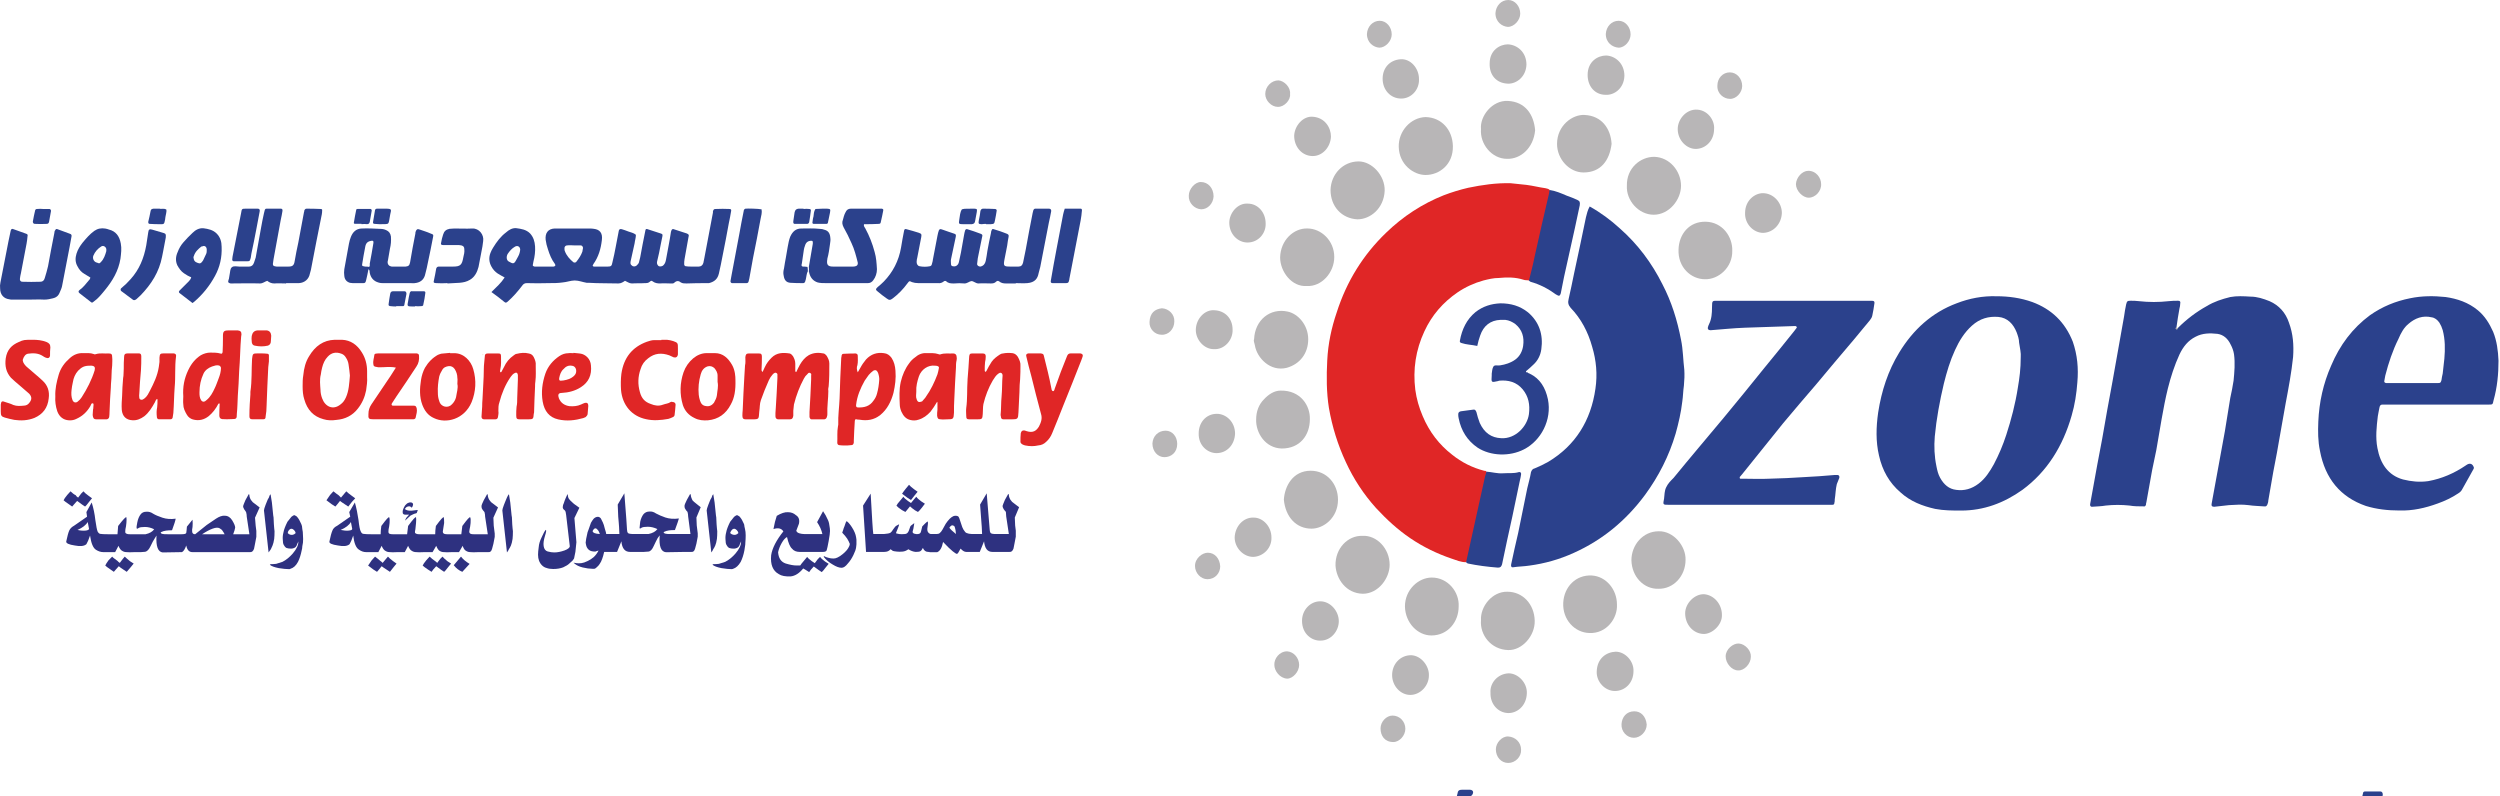 <svg width="157" height="50" viewBox="0 0 157 50" fill="none" xmlns="http://www.w3.org/2000/svg">
<g clip-path="url(#clip0_809_1408)">
<path fill-rule="evenodd" clip-rule="evenodd" d="M45.916 13.248C45.874 13.512 45.825 13.768 45.77 14.018C45.645 14.71 45.514 15.396 45.376 16.075C45.313 16.429 45.23 16.803 45.147 17.177C45.064 17.53 44.856 17.697 44.524 17.78C44.462 17.78 44.4 17.78 44.337 17.78C43.922 17.78 43.514 17.787 43.112 17.801C42.988 17.801 42.863 17.801 42.759 17.738C42.635 17.634 42.51 17.614 42.365 17.738C42.303 17.822 42.199 17.801 42.095 17.801C41.887 17.801 41.659 17.78 41.451 17.801C41.285 17.801 41.14 17.78 40.994 17.676C40.939 17.621 40.884 17.621 40.828 17.676C40.724 17.78 40.621 17.78 40.496 17.78C40.226 17.801 39.956 17.78 39.686 17.801C39.52 17.801 39.396 17.697 39.25 17.634C39.126 17.718 39.001 17.801 38.835 17.801C38.212 17.78 37.589 17.801 36.966 17.759C36.925 17.759 36.883 17.759 36.842 17.759C36.593 17.718 36.343 17.614 36.094 17.614C35.845 17.614 35.596 17.718 35.326 17.738C35.035 17.78 34.765 17.78 34.475 17.78C34.004 17.794 33.54 17.794 33.083 17.78C32.938 17.78 32.855 17.842 32.772 17.967C32.502 18.32 32.211 18.653 31.879 18.944C31.775 19.027 31.755 19.027 31.651 18.944C31.402 18.736 31.152 18.549 30.862 18.341C31.173 18.029 31.464 17.78 31.692 17.427C31.526 17.343 31.402 17.26 31.256 17.177C31.09 17.066 30.959 16.921 30.862 16.741C30.709 16.463 30.689 16.179 30.799 15.888C30.841 15.777 30.896 15.667 30.965 15.556C31.194 15.182 31.443 14.849 31.775 14.6C31.962 14.433 32.17 14.309 32.419 14.329C32.73 14.371 33.042 14.412 33.291 14.662C33.499 14.891 33.582 15.161 33.602 15.473C33.623 15.784 33.582 16.117 33.499 16.429C33.485 16.498 33.471 16.574 33.457 16.657C33.457 16.678 33.478 16.72 33.52 16.72C33.533 16.734 33.554 16.741 33.582 16.741H34.724C34.738 16.741 34.752 16.741 34.765 16.741C34.869 16.72 34.911 16.678 34.848 16.574C34.641 16.304 34.516 15.992 34.412 15.66C34.343 15.466 34.295 15.265 34.267 15.057C34.225 14.641 34.412 14.371 34.828 14.35C35.097 14.35 35.367 14.35 35.658 14.35H37.029C37.126 14.35 37.215 14.357 37.298 14.371C37.651 14.412 37.859 14.62 37.797 15.078C37.734 15.618 37.589 16.138 37.257 16.595C37.257 16.616 37.236 16.657 37.215 16.678C37.257 16.761 37.319 16.741 37.361 16.741C37.638 16.741 37.908 16.741 38.171 16.741C38.378 16.741 38.42 16.699 38.461 16.47C38.544 16.138 38.607 15.826 38.669 15.493C38.724 15.175 38.787 14.849 38.856 14.516C38.87 14.405 38.932 14.364 39.043 14.392C39.181 14.433 39.319 14.482 39.458 14.537C39.624 14.6 39.79 14.62 39.935 14.745C39.935 14.932 39.873 15.098 39.852 15.286C39.769 15.66 39.686 16.034 39.603 16.408C39.583 16.533 39.583 16.616 39.686 16.678C39.769 16.761 39.894 16.741 39.977 16.678C40.039 16.616 40.102 16.553 40.122 16.491C40.15 16.38 40.178 16.269 40.205 16.159C40.302 15.618 40.406 15.078 40.517 14.537C40.538 14.371 40.579 14.35 40.724 14.412C40.987 14.496 41.244 14.579 41.493 14.662C41.617 14.704 41.617 14.724 41.597 14.849C41.534 15.182 41.451 15.535 41.389 15.888C41.347 16.055 41.306 16.242 41.264 16.429C41.244 16.533 41.264 16.616 41.347 16.699C41.431 16.761 41.597 16.741 41.68 16.637C41.763 16.553 41.804 16.429 41.825 16.304C41.88 15.999 41.936 15.701 41.991 15.41C42.047 15.119 42.095 14.835 42.136 14.558C42.178 14.392 42.24 14.35 42.365 14.412C42.614 14.496 42.87 14.579 43.133 14.662C43.258 14.724 43.279 14.745 43.237 14.891C43.154 15.348 43.071 15.812 42.988 16.283C42.967 16.387 42.967 16.491 42.967 16.595C42.967 16.657 43.008 16.72 43.071 16.72C43.195 16.741 43.299 16.741 43.403 16.741C43.569 16.741 43.715 16.741 43.881 16.741C44.026 16.741 44.13 16.657 44.171 16.512C44.199 16.401 44.22 16.297 44.234 16.2C44.413 15.244 44.593 14.295 44.773 13.352V13.269C44.815 13.145 44.836 13.124 44.96 13.124C45.237 13.11 45.521 13.11 45.812 13.124C45.895 13.124 45.936 13.165 45.916 13.248ZM32.668 15.681C32.668 15.493 32.502 15.389 32.336 15.493C32.149 15.597 32.004 15.764 31.879 15.951C31.775 16.138 31.817 16.366 31.962 16.429C32.191 16.553 32.274 16.616 32.419 16.325C32.461 16.242 32.502 16.166 32.544 16.096C32.613 15.972 32.654 15.833 32.668 15.681ZM36.613 15.576C36.613 15.493 36.551 15.41 36.468 15.41C36.33 15.41 36.191 15.41 36.053 15.41C35.907 15.41 35.762 15.389 35.637 15.41C35.492 15.41 35.43 15.514 35.45 15.66C35.45 15.701 35.457 15.736 35.471 15.764C35.575 16.055 35.783 16.283 36.011 16.47C36.073 16.512 36.177 16.491 36.219 16.408C36.364 16.221 36.489 16.034 36.572 15.805C36.593 15.722 36.593 15.639 36.613 15.576Z" fill="#2B418C"/>
<path d="M63.792 17.801C63.585 17.801 63.377 17.801 63.17 17.801C63.024 17.801 62.879 17.78 62.754 17.676C62.671 17.614 62.609 17.635 62.547 17.697C62.464 17.78 62.36 17.801 62.235 17.801C61.986 17.801 61.716 17.78 61.446 17.801C61.259 17.801 61.135 17.635 60.989 17.655C60.865 17.676 60.74 17.801 60.574 17.801C60.346 17.78 60.138 17.78 59.91 17.801C59.723 17.801 59.557 17.801 59.412 17.655C59.37 17.635 59.308 17.635 59.266 17.676C59.162 17.759 59.038 17.801 58.913 17.78C58.498 17.78 58.083 17.78 57.667 17.78C57.522 17.78 57.398 17.759 57.273 17.718C57.107 17.635 57.107 17.635 56.982 17.801C56.719 18.161 56.415 18.473 56.069 18.736C55.903 18.861 55.84 18.861 55.674 18.736C55.494 18.612 55.315 18.473 55.135 18.321C54.968 18.196 54.989 18.154 55.114 18.03C55.252 17.919 55.384 17.801 55.508 17.676C56.069 17.094 56.443 16.388 56.588 15.535C56.643 15.189 56.706 14.843 56.775 14.496C56.789 14.399 56.837 14.364 56.92 14.392C57.183 14.461 57.446 14.538 57.709 14.621C57.896 14.683 57.875 14.746 57.854 14.891C57.771 15.321 57.688 15.75 57.605 16.18C57.584 16.263 57.564 16.346 57.564 16.45C57.564 16.575 57.626 16.699 57.751 16.72C57.958 16.762 58.187 16.762 58.394 16.72C58.463 16.706 58.505 16.665 58.519 16.596C58.54 16.491 58.581 16.408 58.581 16.325C58.678 15.826 58.775 15.321 58.872 14.808C58.886 14.739 58.899 14.676 58.913 14.621C58.976 14.371 59.017 14.351 59.225 14.434C59.432 14.517 59.661 14.579 59.889 14.662C60.034 14.704 60.055 14.746 60.014 14.912C59.917 15.369 59.82 15.826 59.723 16.284C59.702 16.388 59.723 16.491 59.723 16.596C59.723 16.679 59.785 16.72 59.848 16.72C60.014 16.762 60.18 16.658 60.221 16.45C60.263 16.256 60.304 16.062 60.346 15.868C60.415 15.48 60.484 15.092 60.553 14.704C60.567 14.621 60.588 14.538 60.616 14.455C60.637 14.413 60.678 14.371 60.74 14.392C61.017 14.475 61.301 14.572 61.592 14.683C61.695 14.725 61.716 14.766 61.675 14.891C61.592 15.328 61.488 15.785 61.405 16.221C61.384 16.346 61.384 16.45 61.363 16.575C61.363 16.699 61.488 16.741 61.571 16.741C61.758 16.699 61.861 16.575 61.903 16.388C61.945 16.18 61.979 15.972 62.007 15.764C62.076 15.376 62.152 14.995 62.235 14.621C62.235 14.565 62.249 14.51 62.277 14.455C62.304 14.385 62.346 14.364 62.401 14.392C62.54 14.434 62.671 14.475 62.796 14.517C62.879 14.545 62.955 14.572 63.024 14.6C63.44 14.746 63.356 14.725 63.294 15.12C63.253 15.515 63.149 15.889 63.087 16.263C63.004 16.699 63.024 16.741 63.44 16.741C63.606 16.741 63.779 16.741 63.959 16.741C64.125 16.741 64.208 16.658 64.249 16.491C64.305 16.228 64.36 15.958 64.415 15.681C64.554 14.905 64.699 14.136 64.851 13.374C64.865 13.318 64.879 13.263 64.893 13.207C64.921 13.138 64.962 13.104 65.017 13.104C65.308 13.104 65.599 13.104 65.889 13.104C65.986 13.117 66.028 13.173 66.014 13.27C65.972 13.505 65.924 13.741 65.869 13.976C65.689 14.905 65.509 15.833 65.329 16.762C65.301 16.887 65.267 17.018 65.225 17.157C65.163 17.489 64.997 17.739 64.519 17.78C64.27 17.801 64.021 17.78 63.792 17.78V17.801Z" fill="#2B418C"/>
<path d="M55.383 13.104C55.328 13.104 55.273 13.104 55.217 13.104C54.788 13.104 54.366 13.104 53.951 13.104C53.764 13.104 53.598 13.104 53.432 13.104C53.266 13.104 53.162 13.187 53.099 13.332C53.017 13.478 52.975 13.644 52.933 13.81C52.871 13.956 52.892 14.101 52.975 14.268C53.155 14.586 53.321 14.919 53.473 15.265C53.66 15.66 53.764 16.076 53.868 16.491C53.889 16.616 53.826 16.699 53.722 16.72C53.681 16.734 53.632 16.741 53.577 16.741C53.162 16.741 52.726 16.741 52.311 16.741C51.978 16.741 51.895 16.616 51.958 16.263V16.242C52.041 15.951 52.082 15.639 52.124 15.328C52.145 15.203 52.165 15.057 52.145 14.933C52.124 14.662 52.02 14.496 51.791 14.434C51.688 14.392 51.584 14.371 51.459 14.371C51.086 14.33 50.691 14.351 50.317 14.351C49.985 14.351 49.778 14.538 49.632 14.85C49.549 15.057 49.508 15.286 49.466 15.515C49.404 15.951 49.3 16.408 49.238 16.845C49.196 17.011 49.175 17.157 49.217 17.323C49.258 17.593 49.383 17.739 49.632 17.759C49.902 17.78 50.172 17.78 50.442 17.78C50.504 17.78 50.546 17.739 50.566 17.676C50.58 17.635 50.594 17.586 50.608 17.531C50.65 17.364 50.65 17.177 50.733 17.032C50.733 16.935 50.726 16.845 50.712 16.762C50.65 16.762 50.587 16.741 50.525 16.741C50.317 16.762 50.317 16.679 50.359 16.533C50.4 16.242 50.442 15.972 50.483 15.681C50.497 15.598 50.518 15.521 50.546 15.452C50.608 15.224 50.733 15.12 50.961 15.12C51.002 15.12 51.044 15.14 51.044 15.203C51.044 15.23 51.044 15.265 51.044 15.307C50.961 15.792 50.878 16.277 50.795 16.762C50.795 16.845 50.816 16.928 50.795 17.032C50.809 17.087 50.823 17.143 50.836 17.198C50.919 17.475 51.093 17.655 51.355 17.739C51.522 17.78 51.688 17.78 51.854 17.78H54.511C54.636 17.78 54.761 17.718 54.844 17.593C54.989 17.406 55.072 17.157 55.072 16.907C55.051 16.533 55.03 16.18 54.927 15.826C54.788 15.3 54.594 14.808 54.345 14.351C54.304 14.268 54.221 14.205 54.262 14.08C54.304 14.08 54.345 14.08 54.387 14.08C54.636 14.08 54.892 14.073 55.155 14.06C55.28 14.06 55.3 14.039 55.321 13.914C55.377 13.679 55.425 13.45 55.466 13.228C55.487 13.145 55.446 13.124 55.383 13.104Z" fill="#2B418C"/>
<path d="M47.888 23.363C47.95 23.238 47.992 23.134 48.033 23.051C48.137 22.822 48.283 22.635 48.449 22.469C48.781 22.136 49.175 22.136 49.591 22.198C49.674 22.219 49.736 22.282 49.798 22.365C49.881 22.51 49.944 22.656 49.944 22.843C49.944 22.981 49.944 23.12 49.944 23.259C49.944 23.3 49.923 23.342 50.006 23.363C50.075 23.21 50.151 23.058 50.234 22.905C50.38 22.656 50.546 22.448 50.795 22.302C51.106 22.136 51.418 22.136 51.729 22.198C51.812 22.219 51.854 22.282 51.916 22.344C51.999 22.489 52.082 22.635 52.082 22.822C52.082 23.3 52.082 23.778 52.041 24.256C52.02 24.36 51.999 24.443 52.02 24.547C52.02 25.025 51.937 25.524 51.958 26.023C51.958 26.065 51.951 26.106 51.937 26.148C51.916 26.252 51.874 26.314 51.771 26.335C51.508 26.335 51.238 26.335 50.961 26.335C50.899 26.335 50.857 26.273 50.836 26.189C50.836 26.092 50.836 25.988 50.836 25.878C50.878 25.198 50.913 24.513 50.94 23.82C50.94 23.75 50.94 23.674 50.94 23.591C50.961 23.508 50.94 23.446 50.878 23.425C50.816 23.383 50.753 23.425 50.712 23.487C50.615 23.57 50.539 23.667 50.483 23.778C50.214 24.277 50.006 24.817 49.861 25.399C49.84 25.524 49.84 25.67 49.819 25.794C49.819 25.898 49.819 26.002 49.819 26.106C49.798 26.273 49.736 26.335 49.591 26.335C49.355 26.335 49.12 26.335 48.885 26.335C48.781 26.335 48.698 26.273 48.698 26.148C48.698 26.085 48.698 26.002 48.698 25.94C48.698 25.836 48.719 25.732 48.719 25.628C48.76 25.005 48.795 24.374 48.822 23.737C48.822 23.667 48.822 23.591 48.822 23.508C48.822 23.446 48.739 23.404 48.677 23.404C48.608 23.432 48.553 23.473 48.511 23.529C48.414 23.64 48.338 23.757 48.283 23.882C48.096 24.298 47.93 24.714 47.784 25.129C47.701 25.358 47.722 25.607 47.681 25.857C47.639 26.314 47.701 26.335 47.224 26.335C47.099 26.335 46.974 26.335 46.829 26.335C46.684 26.335 46.622 26.273 46.622 26.106C46.622 25.995 46.629 25.878 46.642 25.753C46.67 25.046 46.705 24.339 46.746 23.633C46.767 23.404 46.767 23.175 46.788 22.947C46.829 22.78 46.808 22.614 46.808 22.427C46.829 22.261 46.871 22.198 47.016 22.198C47.237 22.198 47.452 22.198 47.66 22.198C47.805 22.198 47.847 22.24 47.847 22.406C47.847 22.67 47.84 22.926 47.826 23.175C47.826 23.217 47.805 23.279 47.888 23.363Z" fill="#E02626"/>
<path d="M17.967 17.801C17.718 17.801 17.469 17.78 17.22 17.801C17.054 17.801 16.909 17.739 16.784 17.635C16.639 17.676 16.514 17.801 16.327 17.801C15.725 17.78 15.123 17.801 14.5 17.801C14.472 17.801 14.445 17.794 14.417 17.78C14.355 17.759 14.313 17.718 14.334 17.655C14.334 17.614 14.355 17.572 14.376 17.51C14.389 17.427 14.403 17.344 14.417 17.261C14.459 17.094 14.438 16.887 14.562 16.782C14.687 16.679 14.874 16.741 15.019 16.741C15.227 16.741 15.434 16.741 15.642 16.741C15.794 16.741 15.898 16.658 15.954 16.491C15.995 16.388 16.016 16.284 16.057 16.18C16.168 15.556 16.279 14.94 16.39 14.33C16.445 14.011 16.507 13.699 16.576 13.395C16.59 13.339 16.604 13.284 16.618 13.228C16.639 13.145 16.659 13.104 16.742 13.104C17.047 13.104 17.345 13.104 17.635 13.104C17.718 13.104 17.753 13.152 17.739 13.249C17.711 13.429 17.677 13.609 17.635 13.789C17.483 14.621 17.331 15.452 17.178 16.284C17.165 16.381 17.151 16.478 17.137 16.575C17.137 16.658 17.178 16.72 17.262 16.72C17.303 16.734 17.345 16.741 17.386 16.741C17.635 16.741 17.884 16.741 18.113 16.741C18.383 16.741 18.466 16.658 18.507 16.388C18.57 15.993 18.653 15.619 18.736 15.224C18.86 14.586 18.978 13.956 19.089 13.332C19.102 13.304 19.109 13.27 19.109 13.228C19.13 13.166 19.172 13.104 19.255 13.104C19.545 13.104 19.843 13.11 20.148 13.124C20.21 13.124 20.251 13.166 20.23 13.228C20.23 13.311 20.224 13.388 20.21 13.457C19.974 14.621 19.746 15.785 19.525 16.949C19.504 17.032 19.483 17.094 19.462 17.177C19.4 17.531 19.13 17.759 18.777 17.78C18.57 17.78 18.362 17.78 18.154 17.78C18.099 17.78 18.037 17.78 17.967 17.78V17.801Z" fill="#2B418C"/>
<path fill-rule="evenodd" clip-rule="evenodd" d="M27.187 14.934C27.09 15.447 26.986 15.96 26.875 16.473C26.834 16.722 26.771 16.951 26.709 17.2C26.647 17.512 26.46 17.699 26.169 17.761C26.058 17.789 25.941 17.796 25.816 17.782C25.249 17.782 24.681 17.782 24.114 17.782C23.989 17.782 23.885 17.782 23.761 17.74C23.47 17.657 23.283 17.449 23.221 17.138C23.2 17.055 23.242 16.971 23.138 16.909C23.096 17.145 23.048 17.373 22.993 17.595C22.951 17.761 22.93 17.782 22.785 17.782C22.577 17.782 22.37 17.782 22.162 17.782C22.107 17.782 22.044 17.775 21.975 17.761C21.768 17.699 21.643 17.553 21.622 17.325C21.602 17.2 21.602 17.055 21.622 16.909C21.719 16.369 21.816 15.835 21.913 15.309C21.941 15.156 21.982 15.011 22.038 14.872C22.162 14.56 22.37 14.373 22.681 14.352C23.076 14.332 23.491 14.352 23.885 14.373C24.01 14.373 24.134 14.394 24.259 14.456C24.425 14.526 24.522 14.657 24.55 14.851C24.57 15.121 24.55 15.371 24.488 15.62C24.446 15.849 24.404 16.098 24.363 16.348C24.349 16.389 24.342 16.431 24.342 16.473C24.342 16.597 24.425 16.701 24.529 16.722C24.557 16.736 24.591 16.743 24.633 16.743C24.903 16.743 25.173 16.743 25.463 16.743C25.65 16.722 25.712 16.68 25.754 16.473C25.858 15.87 25.962 15.267 26.086 14.664C26.086 14.623 26.086 14.581 26.107 14.539C26.148 14.415 26.211 14.352 26.356 14.415C26.584 14.498 26.813 14.56 27.041 14.664C27.228 14.726 27.228 14.747 27.187 14.934ZM23.325 15.121C23.076 15.163 22.972 15.267 22.93 15.537C22.861 15.884 22.799 16.237 22.743 16.597C22.723 16.68 22.764 16.722 22.847 16.722C22.889 16.743 22.951 16.743 22.993 16.743C23.062 16.743 23.124 16.75 23.179 16.764C23.242 16.701 23.221 16.639 23.221 16.556C23.304 16.126 23.38 15.697 23.449 15.267C23.47 15.142 23.429 15.101 23.325 15.121Z" fill="#2B418C"/>
<path fill-rule="evenodd" clip-rule="evenodd" d="M15.164 20.999C15.15 21.055 15.143 21.103 15.143 21.145C15.081 21.852 15.081 22.579 15.019 23.307C14.998 23.826 14.977 24.325 14.935 24.845C14.915 25.219 14.915 25.593 14.873 25.988C14.873 26.3 14.852 26.32 14.541 26.32C14.347 26.334 14.153 26.334 13.96 26.32C13.835 26.307 13.773 26.23 13.773 26.092C13.773 25.856 13.78 25.621 13.794 25.385C13.794 25.344 13.794 25.323 13.752 25.344C13.731 25.344 13.71 25.344 13.71 25.364C13.565 25.655 13.358 25.926 13.108 26.133C12.818 26.362 12.486 26.445 12.112 26.341C11.966 26.3 11.821 26.196 11.738 26.05C11.614 25.842 11.51 25.635 11.51 25.385C11.489 25.219 11.51 25.053 11.51 24.886C11.468 24.304 11.572 23.764 11.821 23.244C12.008 22.849 12.257 22.538 12.61 22.309C12.797 22.205 13.005 22.143 13.212 22.143C13.42 22.143 13.648 22.143 13.856 22.205C13.925 22.233 13.967 22.198 13.98 22.101C13.994 21.824 14.001 21.547 14.001 21.27C14.001 21.228 14.001 21.166 14.001 21.103C14.001 20.812 14.063 20.75 14.354 20.75C14.548 20.75 14.742 20.75 14.935 20.75C15.102 20.771 15.164 20.833 15.164 20.999ZM13.877 23.099C13.856 23.016 13.814 22.974 13.752 22.953C13.586 22.912 13.461 22.974 13.316 23.016C13.088 23.099 12.88 23.244 12.776 23.473C12.61 23.826 12.527 24.221 12.527 24.637C12.527 24.803 12.527 24.969 12.631 25.136C12.693 25.219 12.776 25.26 12.88 25.198C12.922 25.177 12.942 25.136 12.984 25.115C13.212 24.928 13.358 24.658 13.482 24.387C13.586 24.18 13.648 23.972 13.731 23.764C13.814 23.556 13.877 23.327 13.877 23.099Z" fill="#E02626"/>
<path fill-rule="evenodd" clip-rule="evenodd" d="M56.11 24.672C55.965 25.212 55.716 25.711 55.28 26.064C54.885 26.376 54.449 26.439 53.972 26.355C53.902 26.355 53.84 26.349 53.785 26.335C53.764 26.314 53.743 26.335 53.722 26.335C53.702 26.355 53.681 26.397 53.681 26.439C53.653 26.854 53.633 27.27 53.619 27.686C53.619 27.727 53.619 27.769 53.619 27.79C53.598 27.914 53.556 27.956 53.432 27.956C53.307 27.977 53.162 27.977 53.017 27.977C52.92 27.977 52.816 27.97 52.705 27.956C52.643 27.956 52.581 27.894 52.581 27.811C52.601 27.478 52.56 27.125 52.622 26.792C52.622 26.75 52.643 26.709 52.643 26.667C52.622 26.106 52.705 25.566 52.726 25.025C52.747 24.173 52.788 23.321 52.83 22.469C52.844 22.427 52.85 22.386 52.85 22.344C52.871 22.261 52.892 22.219 52.975 22.219C53.238 22.205 53.494 22.198 53.743 22.198C53.826 22.219 53.868 22.261 53.868 22.344C53.868 22.531 53.889 22.718 53.847 22.926C53.785 23.071 53.806 23.238 53.868 23.383C53.951 23.238 54.034 23.092 54.117 22.947C54.2 22.801 54.304 22.697 54.387 22.573C54.698 22.24 55.072 22.115 55.508 22.178C55.716 22.198 55.861 22.302 55.986 22.469C56.152 22.718 56.214 22.988 56.235 23.279C56.276 23.757 56.214 24.215 56.11 24.672ZM55.217 23.84C55.217 23.778 55.217 23.695 55.197 23.612C55.176 23.529 55.155 23.425 55.114 23.362C55.051 23.238 54.968 23.217 54.844 23.279C54.74 23.362 54.636 23.445 54.553 23.549C54.47 23.674 54.387 23.778 54.304 23.903C54.034 24.381 53.826 24.88 53.764 25.42C53.75 25.517 53.778 25.573 53.847 25.586C54.262 25.607 54.615 25.524 54.864 25.15C54.961 25.025 55.031 24.887 55.072 24.734C55.155 24.443 55.197 24.152 55.217 23.84Z" fill="#E02626"/>
<path fill-rule="evenodd" clip-rule="evenodd" d="M23.054 23.312V23.687C23.075 23.936 23.033 24.227 22.992 24.518C22.909 24.948 22.736 25.329 22.473 25.661C22.14 26.098 21.663 26.326 21.144 26.368C20.853 26.41 20.583 26.41 20.313 26.326C19.691 26.16 19.296 25.744 19.109 25.079C19.026 24.83 19.005 24.539 19.005 24.269C19.005 24.04 19.005 23.791 19.047 23.562C19.088 23.125 19.192 22.71 19.421 22.356C19.794 21.733 20.313 21.359 21.019 21.338C21.172 21.338 21.324 21.338 21.476 21.338C22.016 21.359 22.431 21.65 22.722 22.128C22.95 22.481 23.054 22.897 23.054 23.312ZM21.974 23.583C21.954 23.396 21.933 23.146 21.891 22.897C21.871 22.73 21.808 22.585 21.725 22.46C21.656 22.336 21.559 22.253 21.435 22.211C21.102 22.086 20.812 22.148 20.583 22.398C20.396 22.585 20.293 22.834 20.23 23.084C20.189 23.229 20.168 23.375 20.147 23.52C20.064 23.832 20.106 24.165 20.127 24.477C20.127 24.664 20.168 24.851 20.23 25.017C20.417 25.537 20.916 25.786 21.393 25.391C21.538 25.287 21.642 25.142 21.725 24.955C21.912 24.539 21.933 24.082 21.974 23.583Z" fill="#E02626"/>
<path d="M1.792 18.816H0.775C0.713 18.816 0.651 18.816 0.588 18.796C0.235 18.754 0.007 18.505 0.007 18.11C-0.007 17.985 -2.35132e-07 17.86 0.028 17.735C0.152 17.091 0.277 16.468 0.401 15.823C0.484 15.38 0.574 14.936 0.671 14.493C0.692 14.389 0.754 14.347 0.837 14.389C1.1 14.486 1.37 14.583 1.647 14.68C1.73 14.701 1.751 14.763 1.73 14.825C1.716 14.992 1.696 15.151 1.668 15.303C1.543 15.927 1.426 16.544 1.315 17.153C1.287 17.264 1.267 17.375 1.253 17.486C1.232 17.611 1.294 17.694 1.398 17.694C1.772 17.708 2.152 17.708 2.54 17.694C2.685 17.694 2.768 17.611 2.81 17.465C2.893 17.216 2.955 16.966 3.017 16.717C3.142 16.024 3.274 15.331 3.412 14.638C3.412 14.555 3.433 14.493 3.474 14.451C3.495 14.389 3.537 14.368 3.599 14.389C3.862 14.486 4.125 14.583 4.388 14.68C4.471 14.701 4.512 14.763 4.492 14.846C4.45 15.082 4.409 15.31 4.367 15.532C4.215 16.322 4.063 17.112 3.91 17.902C3.889 18.068 3.806 18.234 3.744 18.38C3.661 18.588 3.516 18.692 3.329 18.733C3.163 18.775 2.976 18.816 2.789 18.816C2.457 18.796 2.125 18.816 1.792 18.816Z" fill="#2B418C"/>
<path fill-rule="evenodd" clip-rule="evenodd" d="M60.076 22.405C60.09 22.474 60.09 22.544 60.076 22.613C60.034 22.779 60.034 22.945 60.034 23.091C59.993 23.742 59.958 24.394 59.931 25.045C59.91 25.336 59.91 25.627 59.91 25.918C59.889 26.313 59.868 26.334 59.495 26.334C59.349 26.334 59.204 26.354 59.079 26.334C58.913 26.334 58.872 26.271 58.851 26.105C58.851 25.98 58.851 25.855 58.872 25.731C58.872 25.606 58.872 25.461 58.872 25.315C58.892 25.315 58.872 25.294 58.851 25.232C58.706 25.481 58.581 25.668 58.436 25.855C58.228 26.084 57.979 26.271 57.688 26.354C57.522 26.417 57.335 26.417 57.169 26.375C56.899 26.313 56.733 26.126 56.609 25.855C56.546 25.71 56.505 25.544 56.505 25.398C56.484 24.92 56.463 24.463 56.567 23.985C56.671 23.548 56.837 23.153 57.107 22.8C57.204 22.661 57.321 22.544 57.46 22.447C57.667 22.26 57.917 22.156 58.187 22.177C58.436 22.177 58.685 22.156 58.934 22.239C58.955 22.26 59.017 22.26 59.038 22.26C59.328 22.156 59.598 22.218 59.868 22.197C59.993 22.197 60.076 22.28 60.076 22.405ZM58.872 22.987C58.83 22.973 58.782 22.966 58.726 22.966C58.27 22.904 57.854 23.216 57.709 23.631C57.605 23.943 57.522 24.255 57.543 24.608C57.543 24.754 57.501 24.92 57.564 25.066C57.626 25.273 57.73 25.273 57.896 25.211C57.917 25.211 57.937 25.169 57.958 25.149C58.02 25.066 58.103 25.003 58.145 24.92C58.456 24.484 58.685 24.006 58.872 23.507C58.913 23.382 58.934 23.257 58.955 23.153C58.996 23.049 58.934 23.008 58.872 22.987Z" fill="#E02626"/>
<path fill-rule="evenodd" clip-rule="evenodd" d="M7.045 22.426C7.066 22.613 7.045 22.779 7.045 22.945C7.025 23.153 7.004 23.361 7.004 23.569C7.004 23.818 6.962 24.068 6.962 24.317C6.921 24.837 6.9 25.335 6.879 25.855C6.879 25.966 6.872 26.077 6.858 26.188C6.838 26.271 6.775 26.333 6.692 26.333C6.485 26.333 6.277 26.333 6.049 26.333C5.883 26.333 5.841 26.25 5.82 26.063C5.82 25.959 5.841 25.834 5.841 25.73C5.862 25.668 5.862 25.606 5.862 25.564C5.862 25.481 5.903 25.356 5.841 25.335C5.737 25.294 5.717 25.419 5.675 25.502C5.467 25.862 5.184 26.125 4.824 26.292C4.671 26.375 4.505 26.409 4.325 26.396C3.972 26.375 3.723 26.167 3.599 25.834C3.495 25.523 3.453 25.211 3.474 24.899C3.453 24.421 3.557 23.985 3.682 23.548C3.806 23.111 4.056 22.779 4.388 22.488C4.616 22.28 4.907 22.155 5.239 22.176C5.447 22.176 5.675 22.155 5.903 22.238C5.924 22.259 5.986 22.259 6.028 22.238C6.298 22.155 6.568 22.218 6.838 22.197C7.004 22.197 7.045 22.259 7.045 22.426ZM5.758 22.966C5.717 22.966 5.675 22.966 5.633 22.966C5.301 22.966 5.135 23.049 4.907 23.278C4.72 23.486 4.616 23.735 4.575 24.005C4.533 24.172 4.512 24.338 4.492 24.504C4.471 24.712 4.471 24.92 4.554 25.128C4.616 25.273 4.741 25.315 4.865 25.232C4.976 25.148 5.066 25.051 5.135 24.941C5.467 24.421 5.758 23.86 5.945 23.257C5.986 23.07 5.945 22.987 5.758 22.966Z" fill="#E02626"/>
<path d="M30.301 25.066C30.322 24.443 30.384 23.798 30.384 23.175C30.384 22.904 30.426 22.655 30.446 22.385C30.446 22.26 30.488 22.198 30.633 22.198C30.855 22.198 31.076 22.198 31.298 22.198C31.443 22.198 31.464 22.239 31.464 22.406C31.464 22.655 31.485 22.925 31.422 23.175C31.408 23.23 31.401 23.279 31.401 23.32C31.401 23.341 31.422 23.362 31.443 23.383L31.485 23.362C31.54 23.265 31.595 23.161 31.651 23.05C31.789 22.745 31.99 22.503 32.253 22.323C32.315 22.281 32.377 22.219 32.46 22.219C32.709 22.156 32.959 22.136 33.208 22.198C33.353 22.219 33.457 22.302 33.519 22.426C33.602 22.593 33.665 22.759 33.644 22.946C33.644 23.279 33.665 23.611 33.623 23.944C33.602 24.048 33.602 24.172 33.602 24.276C33.575 24.817 33.554 25.357 33.54 25.898C33.54 25.925 33.533 25.96 33.519 26.002C33.498 26.313 33.478 26.334 33.166 26.334C33 26.334 32.827 26.334 32.647 26.334C32.46 26.334 32.419 26.293 32.419 26.085C32.419 25.918 32.419 25.731 32.44 25.544C32.481 25.357 32.481 25.191 32.481 25.004C32.495 24.616 32.509 24.228 32.523 23.84C32.523 23.743 32.523 23.646 32.523 23.549C32.502 23.403 32.419 23.362 32.294 23.445C32.211 23.486 32.128 23.59 32.066 23.674C31.734 24.152 31.505 24.713 31.36 25.274C31.298 25.44 31.298 25.627 31.298 25.814C31.318 25.939 31.298 26.043 31.277 26.168C31.263 26.279 31.208 26.334 31.111 26.334C30.875 26.334 30.64 26.334 30.405 26.334C30.301 26.334 30.239 26.272 30.239 26.168C30.259 25.96 30.259 25.752 30.28 25.544C30.28 25.378 30.287 25.219 30.301 25.066Z" fill="#E02626"/>
<path d="M64.063 23.82C64.042 24.028 64.021 24.319 64.021 24.63C63.994 25.06 63.973 25.483 63.959 25.898C63.938 26.314 63.918 26.335 63.523 26.335C63.357 26.335 63.191 26.335 63.025 26.335C62.914 26.335 62.859 26.279 62.859 26.169C62.845 26.127 62.838 26.092 62.838 26.065C62.88 25.67 62.859 25.275 62.9 24.901C62.942 24.464 62.921 24.028 62.962 23.591C62.962 23.529 62.942 23.446 62.88 23.425C62.817 23.383 62.755 23.425 62.693 23.466C62.547 23.57 62.444 23.737 62.34 23.903C62.077 24.36 61.883 24.852 61.758 25.379C61.717 25.587 61.737 25.794 61.717 26.002C61.696 26.314 61.675 26.335 61.364 26.335C61.212 26.335 61.052 26.335 60.886 26.335C60.72 26.335 60.679 26.293 60.679 26.106C60.679 25.961 60.658 25.794 60.679 25.628C60.762 25.046 60.72 24.464 60.762 23.882C60.762 23.868 60.762 23.854 60.762 23.84C60.803 23.356 60.838 22.871 60.865 22.386C60.886 22.24 60.907 22.198 61.052 22.198C61.274 22.198 61.495 22.198 61.717 22.198C61.862 22.198 61.904 22.261 61.904 22.386C61.904 22.51 61.89 22.628 61.862 22.739C61.841 22.905 61.841 23.092 61.841 23.279C61.841 23.3 61.862 23.321 61.862 23.342C61.904 23.363 61.924 23.321 61.945 23.3C62.049 23.092 62.153 22.905 62.277 22.718C62.423 22.51 62.61 22.386 62.796 22.261C62.859 22.219 62.921 22.198 62.983 22.198C63.17 22.157 63.378 22.157 63.585 22.178C63.731 22.198 63.834 22.282 63.918 22.406C64.021 22.593 64.105 22.78 64.084 22.988C64.084 23.238 64.084 23.466 64.063 23.82Z" fill="#E02626"/>
<path d="M9.849 25.062C9.786 25.103 9.766 25.186 9.724 25.27C9.537 25.602 9.35 25.914 9.06 26.143C8.831 26.309 8.582 26.413 8.312 26.392C7.918 26.371 7.689 26.143 7.648 25.748C7.627 25.457 7.648 25.145 7.669 24.854C7.669 24.688 7.689 24.521 7.689 24.334C7.703 24.14 7.717 23.946 7.731 23.752C7.772 23.565 7.752 23.357 7.772 23.149C7.772 22.9 7.772 22.671 7.793 22.422C7.793 22.256 7.855 22.193 8.021 22.193C8.257 22.193 8.492 22.193 8.727 22.193C8.831 22.193 8.873 22.256 8.873 22.38C8.873 22.671 8.873 22.962 8.852 23.253C8.81 23.732 8.769 24.23 8.748 24.708C8.734 24.791 8.734 24.882 8.748 24.979C8.748 25.062 8.831 25.124 8.935 25.103C8.997 25.082 9.039 25.041 9.101 24.999C9.246 24.875 9.33 24.708 9.413 24.542C9.662 24.064 9.89 23.586 9.973 23.046C9.987 22.949 10.001 22.845 10.015 22.734C10.015 22.651 10.015 22.547 10.015 22.464C10.035 22.235 10.056 22.193 10.285 22.193C10.492 22.193 10.7 22.193 10.908 22.193C11.032 22.207 11.081 22.276 11.053 22.401C10.97 23.025 11.032 23.669 10.97 24.314C10.928 24.854 10.928 25.394 10.887 25.935C10.873 26.018 10.859 26.108 10.845 26.205C10.845 26.267 10.783 26.33 10.721 26.33C10.471 26.33 10.222 26.33 9.973 26.33C9.89 26.33 9.849 26.247 9.849 26.163C9.828 25.976 9.828 25.768 9.869 25.581C9.89 25.436 9.89 25.29 9.89 25.145C9.89 25.103 9.911 25.062 9.849 25.062Z" fill="#E02626"/>
<path d="M64.977 22.193C65.101 22.193 65.226 22.193 65.35 22.193C65.496 22.214 65.537 22.235 65.558 22.36C65.724 23.025 65.89 23.669 66.015 24.334C66.035 24.417 66.035 24.563 66.139 24.563C66.222 24.563 66.222 24.417 66.264 24.334C66.492 23.669 66.741 23.025 67.011 22.36C67.053 22.256 67.115 22.193 67.24 22.193C67.447 22.193 67.655 22.193 67.842 22.193C67.966 22.214 68.029 22.276 67.987 22.401C67.959 22.484 67.932 22.561 67.904 22.63C67.53 23.586 67.15 24.542 66.762 25.498C66.541 26.066 66.312 26.634 66.077 27.203C65.994 27.41 65.869 27.598 65.703 27.743C65.565 27.882 65.399 27.958 65.205 27.972C64.935 28.034 64.665 28.034 64.374 27.972C64.319 27.958 64.264 27.937 64.208 27.909C64.146 27.868 64.084 27.826 64.084 27.743C64.084 27.556 64.084 27.39 64.105 27.203C64.146 27.057 64.208 27.016 64.354 27.036C64.395 27.05 64.437 27.064 64.478 27.078C64.873 27.203 65.08 27.057 65.246 26.787C65.371 26.538 65.475 26.288 65.371 25.976C65.163 25.186 64.956 24.417 64.769 23.628C64.658 23.226 64.554 22.817 64.457 22.401C64.416 22.276 64.457 22.214 64.582 22.193C64.707 22.193 64.831 22.193 64.977 22.193Z" fill="#E02626"/>
<path fill-rule="evenodd" clip-rule="evenodd" d="M46.185 23.839C46.206 24.524 46.123 24.982 45.895 25.398C45.583 26 45.106 26.333 44.462 26.395C44.172 26.416 43.881 26.395 43.611 26.25C43.258 26.083 43.009 25.813 42.884 25.439C42.677 24.753 42.697 24.047 42.926 23.381C43.05 23.028 43.258 22.737 43.528 22.508C43.777 22.3 44.068 22.176 44.379 22.176C44.545 22.176 44.732 22.176 44.898 22.176C45.397 22.176 45.729 22.488 45.978 22.924C46.165 23.257 46.185 23.651 46.185 23.839ZM45.064 23.984V23.589C45.064 23.381 44.961 23.236 44.857 23.111C44.732 23.007 44.608 22.966 44.441 23.007C44.192 23.09 44.068 23.277 44.005 23.506C43.881 23.936 43.839 24.365 43.881 24.795C43.895 24.919 43.922 25.044 43.964 25.169C44.026 25.356 44.13 25.481 44.338 25.501C44.525 25.543 44.711 25.46 44.836 25.294C44.919 25.148 45.002 24.982 45.023 24.816C45.044 24.545 45.127 24.275 45.064 23.984Z" fill="#E02626"/>
<path fill-rule="evenodd" clip-rule="evenodd" d="M29.616 25.257C29.159 26.338 28.017 26.629 27.249 26.255C26.875 26.089 26.667 25.798 26.522 25.424C26.335 24.925 26.356 24.384 26.439 23.865C26.48 23.594 26.564 23.324 26.688 23.096C26.896 22.742 27.166 22.472 27.498 22.285C27.602 22.243 27.706 22.202 27.809 22.202C27.962 22.188 28.114 22.174 28.266 22.16V22.181C28.335 22.181 28.411 22.181 28.494 22.181C29.117 22.16 29.574 22.659 29.72 23.179C29.927 23.885 29.886 24.592 29.616 25.257ZM28.723 24.114C28.723 23.948 28.744 23.844 28.723 23.74C28.723 23.532 28.661 23.345 28.557 23.179C28.46 23.04 28.335 22.978 28.183 22.992C28.017 23.012 27.851 23.075 27.768 23.241C27.685 23.366 27.622 23.504 27.581 23.657C27.519 23.989 27.477 24.322 27.498 24.675C27.498 24.841 27.519 25.008 27.581 25.174C27.685 25.59 28.162 25.652 28.391 25.382C28.515 25.257 28.598 25.112 28.64 24.945C28.681 24.654 28.785 24.363 28.723 24.114Z" fill="#E02626"/>
<path d="M2.062 21.338C2.332 21.338 2.623 21.359 2.934 21.483C3.08 21.546 3.163 21.629 3.163 21.816C3.142 21.982 3.142 22.148 3.142 22.336C3.121 22.481 3.017 22.523 2.872 22.46C2.803 22.433 2.741 22.398 2.685 22.356C2.394 22.169 2.083 22.169 1.772 22.211C1.606 22.232 1.502 22.377 1.439 22.564C1.419 22.627 1.439 22.689 1.46 22.751C1.522 22.876 1.606 22.98 1.709 23.063C1.958 23.285 2.208 23.5 2.457 23.707C2.54 23.777 2.616 23.846 2.685 23.915C2.997 24.206 3.121 24.58 3.059 25.017C2.997 25.62 2.685 26.015 2.166 26.243C1.751 26.41 1.315 26.43 0.9 26.368C0.692 26.326 0.505 26.285 0.297 26.223C0.09 26.16 0.048 26.098 0.048 25.848C0.048 25.71 0.048 25.564 0.048 25.412C0.069 25.204 0.131 25.162 0.318 25.245C0.505 25.308 0.671 25.349 0.837 25.433C1.066 25.516 1.273 25.495 1.502 25.474C1.626 25.474 1.751 25.412 1.813 25.329C1.979 25.142 2.042 24.954 1.834 24.726C1.626 24.539 1.419 24.373 1.211 24.186C1.045 24.04 0.858 23.895 0.692 23.728C0.381 23.375 0.297 22.98 0.36 22.502C0.443 21.962 0.734 21.671 1.17 21.483C1.481 21.338 1.522 21.338 2.062 21.338Z" fill="#E02626"/>
<path d="M41.534 21.338C41.645 21.338 41.763 21.338 41.887 21.338C42.026 21.352 42.157 21.38 42.282 21.421C42.573 21.525 42.573 21.546 42.573 21.878C42.573 22.003 42.573 22.128 42.573 22.253C42.552 22.419 42.448 22.481 42.303 22.439C42.22 22.398 42.137 22.356 42.033 22.315C41.555 22.148 41.119 22.169 40.704 22.502C40.476 22.668 40.309 22.897 40.226 23.188C40.06 23.659 40.047 24.137 40.185 24.622C40.289 25.017 40.496 25.245 40.87 25.37C41.119 25.474 41.368 25.516 41.638 25.412C41.804 25.349 41.971 25.349 42.116 25.245C42.157 25.225 42.199 25.225 42.24 25.245C42.344 25.245 42.427 25.308 42.427 25.412C42.413 25.62 42.393 25.834 42.365 26.056C42.365 26.119 42.303 26.181 42.24 26.202C42.157 26.243 42.053 26.285 41.971 26.306C41.514 26.389 41.036 26.43 40.579 26.326C39.666 26.139 39.084 25.433 39.001 24.497C38.981 24.165 38.981 23.811 39.022 23.479C39.167 22.46 39.707 21.795 40.621 21.463C40.766 21.421 40.912 21.359 41.078 21.359C41.23 21.359 41.382 21.359 41.534 21.359V21.338Z" fill="#E02626"/>
<path fill-rule="evenodd" clip-rule="evenodd" d="M36.945 25.486C36.931 25.652 36.918 25.818 36.904 25.985C36.904 26.068 36.842 26.13 36.779 26.192C36.738 26.213 36.696 26.234 36.634 26.255C36.115 26.4 35.596 26.463 35.056 26.338C34.495 26.213 34.184 25.818 34.08 25.216C33.976 24.613 34.059 24.031 34.246 23.47C34.412 22.992 34.724 22.638 35.118 22.368C35.305 22.243 35.492 22.181 35.7 22.181C35.803 22.16 35.907 22.181 36.011 22.181V22.16C36.156 22.181 36.302 22.181 36.426 22.202C36.779 22.243 37.091 22.555 37.111 22.95C37.174 23.553 36.966 24.01 36.468 24.322C36.115 24.55 35.7 24.654 35.284 24.675C35.035 24.675 35.035 24.821 35.097 25.008C35.222 25.32 35.471 25.465 35.762 25.507C36.011 25.527 36.26 25.507 36.489 25.403C36.572 25.361 36.655 25.326 36.738 25.299C36.862 25.278 36.945 25.32 36.945 25.486ZM35.243 23.906C35.409 23.906 35.741 23.823 35.866 23.74C35.99 23.657 36.136 23.574 36.177 23.387C36.219 23.179 36.115 22.992 35.928 22.971C35.7 22.929 35.533 23.012 35.388 23.179C35.222 23.324 35.16 23.532 35.118 23.74C35.097 23.865 35.139 23.927 35.243 23.906Z" fill="#E02626"/>
<path fill-rule="evenodd" clip-rule="evenodd" d="M13.918 15.498C13.946 16.163 13.807 16.773 13.503 17.327C13.157 17.965 12.714 18.512 12.174 18.969C12.153 18.99 12.133 18.99 12.091 19.032C11.821 18.824 11.551 18.616 11.281 18.408C11.219 18.367 11.219 18.304 11.281 18.242C11.475 18.048 11.669 17.854 11.863 17.66C11.925 17.598 11.987 17.515 12.008 17.41C11.842 17.348 11.697 17.265 11.551 17.161C11.364 17.036 11.24 16.849 11.136 16.662C11.011 16.392 11.032 16.101 11.157 15.831C11.24 15.602 11.364 15.394 11.51 15.228C11.697 15.02 11.883 14.812 12.091 14.625C12.278 14.438 12.506 14.313 12.776 14.334C13.088 14.376 13.378 14.438 13.607 14.667C13.835 14.896 13.918 15.187 13.918 15.498ZM12.984 15.685C12.984 15.498 12.859 15.394 12.693 15.477C12.679 15.477 12.665 15.477 12.652 15.477C12.444 15.644 12.257 15.81 12.174 16.08C12.133 16.143 12.153 16.205 12.174 16.288C12.216 16.454 12.361 16.496 12.506 16.538C12.631 16.558 12.693 16.434 12.755 16.351C12.818 16.226 12.88 16.08 12.942 15.956C12.984 15.872 12.984 15.789 12.984 15.685Z" fill="#2B418C"/>
<path fill-rule="evenodd" clip-rule="evenodd" d="M7.565 16.245C7.44 17.014 7.066 17.637 6.589 18.219C6.381 18.469 6.173 18.739 5.904 18.926C5.779 19.03 5.779 19.03 5.654 18.926C5.433 18.76 5.218 18.593 5.011 18.427C4.914 18.358 4.907 18.288 4.99 18.219C5.218 18.053 5.385 17.845 5.571 17.616C5.613 17.575 5.654 17.533 5.675 17.429C5.551 17.346 5.426 17.27 5.301 17.201C5.115 17.097 4.969 16.931 4.865 16.723C4.72 16.473 4.72 16.203 4.803 15.933C4.886 15.663 5.032 15.434 5.198 15.226C5.426 14.956 5.634 14.707 5.924 14.499C6.132 14.353 6.36 14.312 6.61 14.353C6.693 14.367 6.769 14.388 6.838 14.415C7.274 14.519 7.502 14.831 7.585 15.289C7.648 15.6 7.606 15.912 7.565 16.245ZM6.589 15.496C6.526 15.434 6.423 15.434 6.36 15.476C6.132 15.621 5.966 15.808 5.862 16.058C5.8 16.224 5.883 16.411 6.028 16.473C6.07 16.494 6.111 16.494 6.153 16.515C6.215 16.556 6.277 16.536 6.319 16.473C6.526 16.286 6.61 15.995 6.672 15.787C6.693 15.642 6.672 15.559 6.589 15.496Z" fill="#2B418C"/>
<path d="M24.861 23.087C24.674 23.046 24.529 23.046 24.363 23.046C24.155 23.059 23.955 23.066 23.761 23.066C23.692 23.052 23.622 23.039 23.553 23.025C23.491 23.004 23.449 22.962 23.449 22.879C23.408 22.671 23.491 22.484 23.512 22.276C23.512 22.256 23.553 22.214 23.574 22.214C23.643 22.2 23.719 22.193 23.802 22.193C24.536 22.193 25.27 22.193 26.003 22.193C26.058 22.193 26.114 22.193 26.169 22.193C26.273 22.214 26.314 22.256 26.314 22.339C26.335 22.588 26.294 22.817 26.148 23.025C25.733 23.648 25.318 24.293 24.882 24.916C24.799 25.062 24.695 25.186 24.612 25.332C24.57 25.394 24.591 25.477 24.674 25.477C24.868 25.477 25.062 25.477 25.256 25.477C25.491 25.477 25.733 25.477 25.982 25.477C26.107 25.477 26.128 25.519 26.169 25.644C26.211 25.831 26.148 26.018 26.107 26.205C26.107 26.267 26.045 26.33 25.962 26.33C25.92 26.33 25.872 26.33 25.816 26.33C25.027 26.33 24.231 26.33 23.429 26.33C23.159 26.33 23.117 26.288 23.138 25.997C23.138 25.768 23.2 25.581 23.325 25.394C23.726 24.799 24.128 24.203 24.529 23.607C24.633 23.441 24.737 23.274 24.861 23.087Z" fill="#E02626"/>
<path d="M28.1 17.78C27.865 17.794 27.63 17.794 27.394 17.78C27.249 17.78 27.207 17.738 27.249 17.614C27.304 17.364 27.353 17.115 27.394 16.865C27.422 16.782 27.477 16.741 27.56 16.741C27.851 16.741 28.149 16.741 28.453 16.741C28.91 16.741 29.014 16.637 29.097 16.159C29.138 15.992 29.18 15.826 29.159 15.66C29.159 15.514 29.117 15.452 28.972 15.41C28.889 15.39 28.785 15.39 28.702 15.39C28.412 15.39 28.121 15.39 27.83 15.39C27.706 15.39 27.664 15.348 27.706 15.223C27.733 15.057 27.775 14.891 27.83 14.725C27.892 14.517 28.017 14.413 28.225 14.371C28.328 14.371 28.432 14.35 28.536 14.35C28.91 14.35 29.284 14.371 29.657 14.35C30.093 14.33 30.405 14.745 30.343 15.14C30.322 15.369 30.28 15.577 30.239 15.784C30.176 16.117 30.114 16.45 30.052 16.762C29.969 17.094 29.803 17.406 29.512 17.572C29.304 17.697 29.097 17.738 28.868 17.759C28.619 17.78 28.349 17.78 28.1 17.801V17.78Z" fill="#2B418C"/>
<path d="M66.866 13.104C67.198 13.104 67.531 13.104 67.863 13.104C67.925 13.104 67.946 13.145 67.946 13.207C67.925 13.436 67.904 13.644 67.863 13.852C67.627 15.071 67.392 16.291 67.157 17.51C67.157 17.552 67.15 17.586 67.136 17.614C67.115 17.739 67.074 17.78 66.949 17.78C66.672 17.78 66.388 17.78 66.098 17.78C65.994 17.78 65.973 17.718 65.994 17.614C66.105 16.963 66.222 16.311 66.347 15.66C66.485 14.94 66.624 14.212 66.762 13.478C66.783 13.353 66.825 13.249 66.866 13.104Z" fill="#2B418C"/>
<path d="M47.826 13.147C47.867 13.355 47.805 13.542 47.764 13.75C47.618 14.582 47.452 15.392 47.286 16.224C47.203 16.653 47.127 17.076 47.058 17.491C47.044 17.547 47.03 17.602 47.016 17.658C47.002 17.741 46.954 17.782 46.871 17.782C46.663 17.782 46.456 17.782 46.248 17.782C46.151 17.782 46.061 17.782 45.978 17.782C45.916 17.782 45.874 17.72 45.874 17.658C45.902 17.533 45.923 17.415 45.937 17.305C46.103 16.431 46.269 15.552 46.435 14.665C46.518 14.194 46.608 13.722 46.705 13.251C46.705 13.189 46.746 13.127 46.809 13.106C46.933 13.085 47.66 13.106 47.826 13.147Z" fill="#2B418C"/>
<path d="M10.409 14.926C10.368 15.176 10.306 15.488 10.243 15.799C10.223 15.903 10.202 16.007 10.181 16.111C9.994 17.088 9.496 17.857 8.832 18.543C8.749 18.626 8.645 18.709 8.562 18.792C8.479 18.855 8.396 18.875 8.333 18.813C8.084 18.633 7.842 18.453 7.607 18.273C7.565 18.231 7.565 18.148 7.607 18.106C7.828 17.926 8.029 17.732 8.209 17.524C8.749 16.922 9.039 16.215 9.185 15.404C9.226 15.127 9.268 14.857 9.309 14.594C9.33 14.407 9.392 14.365 9.579 14.427C9.814 14.497 10.05 14.566 10.285 14.635C10.409 14.677 10.43 14.718 10.409 14.926Z" fill="#2B418C"/>
<path d="M16.389 22.193C16.528 22.193 16.659 22.2 16.784 22.214C16.846 22.214 16.888 22.256 16.888 22.318C16.888 22.443 16.888 22.567 16.888 22.692C16.874 22.817 16.86 22.942 16.846 23.066C16.805 23.87 16.77 24.674 16.742 25.477C16.742 25.706 16.721 25.935 16.68 26.163C16.68 26.288 16.638 26.33 16.535 26.33C16.299 26.33 16.071 26.33 15.85 26.33C15.725 26.33 15.663 26.288 15.663 26.143C15.663 25.893 15.669 25.644 15.683 25.394C15.697 25.186 15.711 24.979 15.725 24.771C15.725 24.708 15.725 24.667 15.725 24.605C15.829 23.919 15.787 23.233 15.829 22.547C15.87 22.214 15.87 22.193 16.182 22.193C16.251 22.193 16.32 22.193 16.389 22.193Z" fill="#E02626"/>
<path d="M15.123 16.408C14.97 16.408 14.825 16.408 14.687 16.408C14.624 16.408 14.583 16.367 14.583 16.305C14.583 16.249 14.59 16.187 14.604 16.117C14.784 15.217 14.963 14.302 15.143 13.374C15.185 13.104 15.185 13.104 15.476 13.104C15.711 13.104 15.946 13.104 16.181 13.104C16.292 13.104 16.334 13.166 16.306 13.291C16.237 13.651 16.168 14.018 16.098 14.392C16.002 14.905 15.898 15.418 15.787 15.93C15.773 16.027 15.759 16.117 15.745 16.201C15.683 16.408 15.683 16.408 15.476 16.408C15.365 16.408 15.247 16.408 15.123 16.408Z" fill="#2B418C"/>
<path d="M16.431 20.75C16.555 20.75 16.659 20.75 16.763 20.75C16.929 20.778 17.019 20.889 17.033 21.083C17.033 21.186 17.012 21.311 17.012 21.415C17.012 21.561 16.95 21.665 16.825 21.706C16.555 21.768 16.285 21.768 15.995 21.706C15.87 21.685 15.808 21.581 15.808 21.436C15.794 21.325 15.794 21.214 15.808 21.103C15.849 20.895 15.953 20.771 16.161 20.75C16.244 20.75 16.348 20.75 16.431 20.75Z" fill="#E12A26"/>
<path d="M60.699 14.08C60.63 14.08 60.561 14.08 60.492 14.08C60.201 14.08 60.201 14.06 60.243 13.789C60.284 13.561 60.284 13.332 60.409 13.145C60.596 13.083 60.782 13.124 60.969 13.104C61.052 13.104 61.128 13.104 61.198 13.104C61.364 13.124 61.364 13.124 61.343 13.311C61.301 13.498 61.281 13.685 61.239 13.873C61.218 14.018 61.156 14.06 61.032 14.08C60.976 14.08 60.921 14.08 60.865 14.08H60.699Z" fill="#2B418C"/>
<path d="M61.924 14.06C61.827 14.06 61.737 14.067 61.654 14.08C61.426 14.08 61.447 14.018 61.468 13.852C61.509 13.644 61.551 13.457 61.571 13.249C61.599 13.152 61.654 13.104 61.737 13.104C61.987 13.104 62.236 13.11 62.485 13.124C62.568 13.124 62.609 13.187 62.589 13.249C62.561 13.443 62.526 13.637 62.485 13.831C62.443 14.06 62.423 14.06 62.215 14.08C62.118 14.08 62.021 14.08 61.924 14.08V14.06Z" fill="#2B418C"/>
<path d="M24.072 13.104C24.127 13.104 24.176 13.104 24.217 13.104C24.633 13.104 24.57 13.166 24.508 13.457C24.363 14.164 24.529 14.06 23.844 14.08C23.747 14.08 23.643 14.073 23.532 14.06C23.449 14.06 23.408 14.018 23.428 13.935C23.47 13.685 23.511 13.436 23.553 13.187C23.574 13.124 23.636 13.104 23.677 13.104C23.816 13.104 23.947 13.104 24.072 13.104Z" fill="#2B418C"/>
<path d="M26.066 19.246H25.879C25.567 19.246 25.567 19.225 25.63 18.914C25.651 18.747 25.692 18.581 25.733 18.394C25.761 18.311 25.81 18.276 25.879 18.29C26.114 18.29 26.356 18.29 26.605 18.29C26.689 18.29 26.73 18.332 26.709 18.415C26.682 18.65 26.64 18.886 26.585 19.122C26.585 19.205 26.523 19.225 26.46 19.225C26.322 19.239 26.19 19.239 26.066 19.225V19.246Z" fill="#2B418C"/>
<path d="M2.706 13.124C2.845 13.124 2.976 13.124 3.101 13.124C3.163 13.124 3.204 13.186 3.204 13.248C3.163 13.484 3.121 13.713 3.08 13.934C3.059 14.018 3.018 14.059 2.935 14.059C2.685 14.073 2.436 14.073 2.187 14.059C2.104 14.059 2.062 13.997 2.062 13.914C2.104 13.678 2.152 13.442 2.208 13.207C2.229 13.145 2.27 13.124 2.332 13.124C2.457 13.11 2.582 13.11 2.706 13.124Z" fill="#2B418C"/>
<path d="M24.881 19.247C24.757 19.247 24.639 19.24 24.529 19.226C24.445 19.226 24.383 19.185 24.404 19.102C24.432 18.88 24.466 18.658 24.508 18.436C24.529 18.333 24.591 18.291 24.695 18.291C24.923 18.291 25.172 18.291 25.401 18.291C25.484 18.291 25.525 18.353 25.525 18.457C25.484 18.665 25.442 18.88 25.401 19.102C25.401 19.185 25.359 19.247 25.255 19.226C25.131 19.226 25.006 19.226 24.881 19.226V19.247Z" fill="#2B418C"/>
<path d="M10.015 13.104C10.14 13.145 10.306 13.062 10.451 13.166C10.472 13.311 10.409 13.478 10.389 13.623C10.389 13.685 10.368 13.727 10.368 13.789C10.306 14.101 10.306 14.08 10.015 14.08C9.821 14.08 9.621 14.073 9.413 14.06C9.33 14.06 9.309 14.018 9.309 13.935C9.364 13.713 9.413 13.492 9.454 13.27C9.475 13.145 9.517 13.124 9.641 13.104C9.745 13.104 9.87 13.104 10.015 13.104Z" fill="#2B418C"/>
<path d="M51.667 13.104C51.764 13.104 51.854 13.104 51.937 13.104C52.145 13.124 52.165 13.124 52.124 13.353C52.082 13.561 52.041 13.762 51.999 13.956C51.999 14.018 51.958 14.06 51.895 14.06C51.633 14.06 51.37 14.06 51.106 14.06C51.044 14.06 51.003 14.018 51.023 13.956C51.044 13.831 51.044 13.727 51.086 13.602C51.106 13.457 51.106 13.27 51.21 13.124L51.667 13.104Z" fill="#2B418C"/>
<path d="M50.463 13.124C50.587 13.11 50.705 13.11 50.816 13.124C50.899 13.124 50.94 13.166 50.919 13.249C50.892 13.485 50.857 13.72 50.816 13.956C50.795 14.018 50.753 14.06 50.691 14.06C50.428 14.06 50.165 14.06 49.902 14.06C49.861 14.06 49.819 14.018 49.819 13.976C49.819 13.949 49.819 13.921 49.819 13.893C49.847 13.699 49.874 13.512 49.902 13.332C49.944 13.166 50.006 13.124 50.151 13.104C50.262 13.104 50.366 13.104 50.463 13.104V13.124Z" fill="#2B418C"/>
<path d="M22.702 14.056C22.563 14.056 22.425 14.056 22.287 14.056C22.245 14.056 22.203 14.015 22.224 13.973C22.266 13.71 22.314 13.447 22.37 13.183C22.37 13.142 22.411 13.121 22.453 13.121C22.716 13.121 22.986 13.121 23.262 13.121C23.304 13.121 23.345 13.163 23.345 13.225C23.304 13.461 23.262 13.696 23.221 13.932C23.2 14.015 23.159 14.077 23.055 14.077C22.944 14.063 22.826 14.063 22.702 14.077V14.056Z" fill="#2B418C"/>
<path d="M30.364 22.25C30.343 22.271 30.343 22.292 30.322 22.313C30.322 22.313 30.301 22.292 30.28 22.292C30.301 22.271 30.301 22.25 30.301 22.23C30.329 22.216 30.35 22.223 30.364 22.25Z" fill="#F8E2D7"/>
<path d="M4.533 31.812L4.658 31.666L4.845 31.458C4.914 31.514 5.018 31.59 5.156 31.687L5.343 31.812C5.384 31.784 5.468 31.687 5.592 31.521L5.779 31.292L5.551 31.126C5.398 31.015 5.295 30.925 5.239 30.855L5.094 31.001C5.025 31.084 4.962 31.167 4.907 31.25C4.893 31.236 4.865 31.216 4.824 31.188C4.796 31.16 4.775 31.133 4.762 31.105C4.706 31.077 4.651 31.043 4.596 31.001C4.512 30.932 4.457 30.883 4.429 30.855L4.222 31.084C4.097 31.236 4.021 31.347 3.993 31.417C4.049 31.472 4.16 31.555 4.326 31.666L4.533 31.812Z" fill="#2E3180"/>
<path d="M7.835 34.955L7.71 35.101C7.641 35.184 7.579 35.267 7.523 35.35C7.496 35.336 7.468 35.315 7.44 35.288C7.413 35.26 7.392 35.239 7.378 35.225C7.323 35.184 7.267 35.142 7.212 35.101C7.115 35.031 7.06 34.983 7.046 34.955L6.817 35.184C6.707 35.336 6.638 35.447 6.61 35.516C6.665 35.572 6.776 35.655 6.942 35.766L7.15 35.911L7.274 35.766L7.461 35.558C7.516 35.613 7.62 35.69 7.773 35.786L7.959 35.911C7.987 35.883 8.07 35.786 8.209 35.62L8.395 35.392L8.167 35.246C8.015 35.121 7.904 35.024 7.835 34.955Z" fill="#2E3180"/>
<path fill-rule="evenodd" clip-rule="evenodd" d="M16.098 33.509V33.717L16.015 34.153L15.953 34.465C15.897 34.617 15.814 34.687 15.703 34.673H12.111C11.89 34.687 11.752 34.548 11.696 34.257C11.613 34.492 11.523 34.631 11.426 34.673L10.222 34.693C9.918 34.666 9.786 34.312 9.828 33.633L9.724 33.8C9.641 33.924 9.551 34.091 9.454 34.298C9.357 34.506 9.246 34.624 9.122 34.652C9.011 34.666 8.921 34.673 8.852 34.673H8.478C8.215 34.687 8.035 34.687 7.938 34.673C7.841 34.673 7.751 34.645 7.668 34.59C7.585 34.548 7.509 34.444 7.44 34.278L7.232 34.673H6.485C6.333 34.673 6.18 34.624 6.028 34.527C5.848 34.416 5.724 34.118 5.654 33.633C5.571 33.883 5.495 34.063 5.426 34.174C5.288 34.298 5.045 34.326 4.699 34.257C4.326 34.202 4.146 34.118 4.159 34.008C4.229 33.675 4.291 33.446 4.346 33.322C4.402 33.197 4.505 33.093 4.658 33.01L5.467 32.449L5.426 32.158L5.758 31.555C5.869 31.901 5.945 32.268 5.987 32.656C6.042 33.044 6.09 33.287 6.132 33.384C6.187 33.481 6.25 33.529 6.319 33.529C6.402 33.543 6.547 33.55 6.755 33.55H7.378C7.391 33.398 7.405 33.224 7.419 33.031C7.737 32.615 7.91 32.435 7.938 32.49C7.952 32.559 7.952 32.677 7.938 32.843C7.924 32.996 7.904 33.127 7.876 33.238C7.862 33.349 7.862 33.425 7.876 33.467C7.904 33.495 7.938 33.516 7.98 33.529C8.007 33.543 8.063 33.55 8.146 33.55H9.142C9.392 33.495 9.572 33.391 9.682 33.238C9.488 33.141 9.295 33.093 9.101 33.093C8.907 33.093 8.776 33.114 8.706 33.155C8.637 33.211 8.596 33.218 8.582 33.176C8.568 33.121 8.582 32.996 8.623 32.802C8.665 32.594 8.734 32.428 8.831 32.303C8.914 32.192 9.032 32.137 9.184 32.137C9.336 32.123 9.482 32.164 9.62 32.261C9.758 32.345 9.952 32.428 10.201 32.511C10.45 32.594 10.727 32.615 11.032 32.573C11.018 32.684 10.942 32.927 10.803 33.301C10.665 33.301 10.54 33.308 10.43 33.322C10.319 33.335 10.208 33.37 10.098 33.425C10.07 33.523 10.229 33.564 10.575 33.55H11.405C11.585 33.55 11.682 33.523 11.696 33.467C11.71 33.398 11.724 33.266 11.738 33.072L12.091 32.636C12.104 32.816 12.104 32.968 12.091 33.093C12.063 33.218 12.056 33.322 12.07 33.405C12.084 33.502 12.146 33.55 12.257 33.55C12.561 33.301 12.803 33.107 12.983 32.968C13.163 32.843 13.357 32.712 13.565 32.573C13.772 32.435 13.959 32.372 14.125 32.386C14.305 32.386 14.458 32.483 14.582 32.677C14.707 32.885 14.769 33.031 14.769 33.135C14.755 33.231 14.714 33.37 14.644 33.55H14.81H15.662L15.496 32.449C15.496 32.352 15.482 32.255 15.454 32.158C15.413 32.102 15.385 32.061 15.371 32.033C15.343 32.005 15.323 31.971 15.309 31.929C15.281 31.887 15.267 31.839 15.267 31.783C15.281 31.728 15.33 31.603 15.413 31.409L15.62 31.035C15.648 31.035 15.662 31.056 15.662 31.098C15.662 31.153 15.676 31.215 15.703 31.285C15.731 31.354 15.759 31.402 15.786 31.43C15.814 31.458 15.842 31.492 15.869 31.534C15.897 31.562 16.042 31.673 16.305 31.867L16.015 32.511L16.056 33.01L16.098 33.342V33.509ZM5.592 33.218L5.509 32.781C5.398 32.975 5.184 33.141 4.865 33.28C5.045 33.322 5.211 33.335 5.364 33.322C5.502 33.308 5.578 33.273 5.592 33.218ZM14.105 33.55C14.063 33.467 14.022 33.398 13.98 33.342C13.952 33.287 13.89 33.231 13.793 33.176C13.696 33.121 13.551 33.127 13.357 33.197C13.163 33.266 12.942 33.384 12.693 33.55H14.105Z" fill="#2E3180"/>
<path d="M17.116 34.257C17.158 34.16 17.193 34.021 17.22 33.841C17.234 33.717 17.241 33.557 17.241 33.363L17.22 33.176L17.2 32.927L17.179 32.49L17.158 32.365L17.075 31.555L16.992 31.035L16.93 31.118L16.888 31.243C16.833 31.326 16.791 31.409 16.764 31.492L16.68 31.7C16.611 31.88 16.577 31.998 16.577 32.054L16.867 34.693C16.923 34.624 16.971 34.555 17.013 34.486C17.04 34.43 17.075 34.354 17.116 34.257Z" fill="#2E3180"/>
<path fill-rule="evenodd" clip-rule="evenodd" d="M19.026 33.621C19.04 33.774 19.04 33.926 19.026 34.079C19.012 34.162 18.998 34.238 18.985 34.307C18.985 34.391 18.971 34.481 18.943 34.578C18.888 34.855 18.812 35.09 18.715 35.284C18.59 35.52 18.431 35.665 18.237 35.721C18.223 35.735 18.196 35.742 18.154 35.742C17.988 35.742 17.773 35.721 17.511 35.679C17.234 35.624 17.047 35.554 16.95 35.471C16.95 35.458 16.957 35.45 16.971 35.45L16.991 35.43C17.116 35.43 17.234 35.423 17.344 35.409C17.483 35.367 17.614 35.326 17.739 35.284C17.96 35.173 18.175 35 18.383 34.765C18.632 34.474 18.749 34.217 18.735 33.996L18.715 34.058L18.673 34.141C18.645 34.238 18.611 34.307 18.569 34.349C18.514 34.404 18.431 34.439 18.32 34.453H18.279H18.258C18.161 34.453 18.071 34.439 17.988 34.411C17.919 34.37 17.863 34.307 17.822 34.224C17.78 34.155 17.76 34.044 17.76 33.892C17.746 33.739 17.76 33.587 17.801 33.434C17.829 33.268 17.912 33.046 18.05 32.769C18.147 32.645 18.23 32.541 18.299 32.457C18.369 32.402 18.424 32.367 18.466 32.353C18.507 32.353 18.542 32.367 18.569 32.395C18.611 32.409 18.645 32.437 18.673 32.478C18.756 32.575 18.839 32.721 18.922 32.915C18.936 32.956 18.95 32.998 18.964 33.039C18.964 33.081 18.971 33.143 18.985 33.227C19.012 33.337 19.026 33.469 19.026 33.621ZM18.569 33.476C18.556 33.407 18.521 33.344 18.466 33.289C18.41 33.233 18.355 33.206 18.299 33.206C18.244 33.206 18.189 33.24 18.133 33.31C18.092 33.365 18.071 33.42 18.071 33.476C18.113 33.531 18.168 33.566 18.237 33.58C18.306 33.594 18.362 33.594 18.403 33.58C18.459 33.566 18.514 33.531 18.569 33.476Z" fill="#2E3180"/>
<path d="M21.061 31.812L21.186 31.666L21.352 31.458C21.421 31.514 21.532 31.59 21.684 31.687L21.871 31.812C21.899 31.784 21.975 31.687 22.099 31.521L22.307 31.292L22.079 31.126C21.926 31.015 21.816 30.925 21.747 30.855L21.622 31.001C21.553 31.084 21.483 31.167 21.414 31.25C21.4 31.236 21.38 31.216 21.352 31.188C21.324 31.16 21.297 31.133 21.269 31.105C21.227 31.077 21.179 31.043 21.124 31.001C21.027 30.932 20.964 30.883 20.937 30.855L20.729 31.084C20.618 31.236 20.542 31.347 20.501 31.417C20.57 31.472 20.681 31.555 20.833 31.666L21.061 31.812Z" fill="#2E3180"/>
<path d="M24.363 34.955L24.238 35.101C24.169 35.184 24.1 35.267 24.03 35.35C24.017 35.336 23.996 35.315 23.968 35.288C23.941 35.26 23.913 35.239 23.885 35.225C23.83 35.184 23.781 35.142 23.74 35.101C23.643 35.031 23.581 34.983 23.553 34.955L23.345 35.184C23.235 35.336 23.159 35.447 23.117 35.516C23.186 35.572 23.297 35.655 23.449 35.766L23.677 35.911L23.802 35.766L23.968 35.558C24.037 35.613 24.148 35.69 24.3 35.786L24.487 35.911C24.515 35.883 24.591 35.786 24.716 35.62L24.902 35.392L24.695 35.246C24.529 35.121 24.418 35.024 24.363 34.955Z" fill="#2E3180"/>
<path d="M25.442 32.32H25.692L25.525 32.507C25.484 32.562 25.456 32.625 25.442 32.694C25.567 32.569 25.678 32.465 25.774 32.382C25.816 32.355 25.844 32.341 25.858 32.341C25.885 32.327 25.913 32.313 25.941 32.299C25.996 32.271 26.058 32.251 26.128 32.237L26.169 32.216C26.183 32.174 26.197 32.14 26.21 32.112C26.224 32.084 26.231 32.063 26.231 32.05C26.231 32.036 26.231 32.029 26.231 32.029H26.21H26.19L25.858 32.07C25.664 32.084 25.518 32.05 25.422 31.966C25.449 31.925 25.477 31.89 25.505 31.863C25.643 31.766 25.761 31.773 25.858 31.883C25.913 31.814 25.941 31.738 25.941 31.655C25.927 31.613 25.906 31.585 25.878 31.572C25.851 31.558 25.823 31.551 25.795 31.551C25.768 31.551 25.747 31.551 25.733 31.551C25.65 31.565 25.581 31.599 25.525 31.655C25.47 31.696 25.422 31.759 25.38 31.842C25.338 31.925 25.311 31.994 25.297 32.05C25.283 32.119 25.283 32.181 25.297 32.237C25.325 32.292 25.373 32.32 25.442 32.32Z" fill="#2E3180"/>
<path d="M27.788 34.955L27.643 35.101C27.574 35.184 27.512 35.267 27.456 35.35C27.442 35.336 27.422 35.315 27.394 35.288C27.366 35.26 27.339 35.239 27.311 35.225C27.256 35.184 27.2 35.142 27.145 35.101C27.062 35.031 27.006 34.983 26.979 34.955L26.771 35.184C26.646 35.336 26.57 35.447 26.543 35.516C26.598 35.572 26.709 35.655 26.875 35.766L27.103 35.911L27.207 35.766L27.394 35.558C27.463 35.613 27.567 35.69 27.705 35.786L27.892 35.911C27.934 35.883 28.017 35.786 28.141 35.62L28.328 35.392L28.1 35.246C27.948 35.121 27.844 35.024 27.788 34.955Z" fill="#2E3180"/>
<path d="M28.951 34.955L28.495 35.495C28.647 35.69 28.827 35.828 29.034 35.911L29.491 35.412C29.256 35.274 29.076 35.121 28.951 34.955Z" fill="#2E3180"/>
<path fill-rule="evenodd" clip-rule="evenodd" d="M31.069 33.509V33.717L30.985 34.153L30.902 34.465C30.861 34.617 30.785 34.687 30.674 34.673H30.072C29.809 34.687 29.629 34.687 29.532 34.673C29.435 34.673 29.345 34.645 29.262 34.59C29.179 34.548 29.11 34.444 29.055 34.278L28.826 34.673H28.411C28.148 34.687 27.968 34.687 27.871 34.673C27.774 34.673 27.684 34.645 27.601 34.59C27.532 34.548 27.463 34.444 27.394 34.278L27.165 34.673H26.667C26.404 34.687 26.224 34.687 26.127 34.673C26.03 34.673 25.94 34.645 25.857 34.59C25.774 34.548 25.698 34.444 25.629 34.278L25.421 34.673H24.985C24.722 34.687 24.549 34.687 24.466 34.673C24.369 34.673 24.279 34.645 24.196 34.59C24.113 34.548 24.037 34.444 23.968 34.278L23.76 34.673H22.992C22.84 34.673 22.694 34.624 22.556 34.527C22.362 34.416 22.238 34.118 22.182 33.633C22.099 33.883 22.023 34.063 21.954 34.174C21.815 34.298 21.573 34.326 21.227 34.257C20.84 34.202 20.66 34.118 20.687 34.008C20.756 33.675 20.819 33.446 20.874 33.322C20.916 33.197 21.02 33.093 21.186 33.01L21.995 32.449L21.933 32.158L22.286 31.555C22.383 31.901 22.459 32.268 22.514 32.656C22.556 33.044 22.604 33.287 22.66 33.384C22.701 33.481 22.764 33.529 22.847 33.529C22.93 33.543 23.075 33.55 23.283 33.55H23.905C23.905 33.398 23.919 33.224 23.947 33.031C24.252 32.615 24.418 32.435 24.445 32.49C24.473 32.559 24.48 32.677 24.466 32.843C24.452 32.996 24.431 33.127 24.404 33.238C24.39 33.349 24.39 33.425 24.404 33.467C24.418 33.495 24.445 33.516 24.487 33.529C24.528 33.543 24.584 33.55 24.653 33.55H25.567C25.58 33.398 25.601 33.224 25.629 33.031C25.933 32.615 26.099 32.435 26.127 32.49C26.141 32.559 26.141 32.677 26.127 32.843C26.113 32.996 26.099 33.127 26.086 33.238C26.058 33.349 26.051 33.425 26.065 33.467C26.093 33.495 26.127 33.516 26.169 33.529C26.196 33.543 26.252 33.55 26.335 33.55H27.331C27.331 33.398 27.345 33.224 27.373 33.031C27.677 32.615 27.843 32.435 27.871 32.49C27.885 32.559 27.892 32.677 27.892 32.843C27.864 32.996 27.843 33.127 27.83 33.238C27.802 33.349 27.802 33.425 27.83 33.467C27.843 33.495 27.871 33.516 27.913 33.529C27.954 33.543 28.009 33.55 28.079 33.55H28.971C28.985 33.398 29.006 33.224 29.034 33.031C29.338 32.615 29.504 32.435 29.532 32.49C29.56 32.559 29.567 32.677 29.553 32.843C29.539 32.996 29.518 33.127 29.491 33.238C29.463 33.349 29.463 33.425 29.491 33.467C29.504 33.495 29.532 33.516 29.574 33.529C29.601 33.543 29.657 33.55 29.74 33.55H29.781H30.633L30.466 32.449C30.466 32.352 30.453 32.255 30.425 32.158C30.383 32.102 30.349 32.061 30.321 32.033C30.307 32.005 30.287 31.971 30.259 31.929C30.245 31.887 30.238 31.839 30.238 31.783C30.238 31.728 30.287 31.603 30.383 31.409L30.591 31.035C30.619 31.035 30.633 31.056 30.633 31.098C30.633 31.153 30.646 31.215 30.674 31.285C30.702 31.354 30.729 31.402 30.757 31.43C30.785 31.458 30.812 31.492 30.84 31.534C30.868 31.562 31.013 31.673 31.276 31.867L30.985 32.511L31.006 33.01L31.048 33.342L31.069 33.509ZM22.12 33.218L22.037 32.781C21.926 32.975 21.712 33.141 21.393 33.28C21.587 33.322 21.753 33.335 21.892 33.322C22.044 33.308 22.12 33.273 22.12 33.218Z" fill="#2E3180"/>
<path d="M32.19 33.176L32.169 32.927L32.149 32.49L32.128 32.365L32.045 31.555L31.962 31.035L31.9 31.118L31.837 31.243C31.796 31.326 31.761 31.409 31.733 31.492L31.65 31.7C31.581 31.88 31.547 31.998 31.547 32.054L31.837 34.693C31.893 34.624 31.934 34.555 31.962 34.486C32.003 34.43 32.045 34.354 32.087 34.257C32.128 34.16 32.163 34.021 32.19 33.841C32.204 33.717 32.211 33.557 32.211 33.363L32.19 33.176Z" fill="#2E3180"/>
<path d="M36.136 34.652C36.177 34.305 36.198 34.105 36.198 34.049L36.073 32.532L36.385 31.887C36.122 31.707 35.969 31.589 35.928 31.534C35.873 31.492 35.817 31.437 35.762 31.368C35.693 31.298 35.658 31.188 35.658 31.035C35.63 31.049 35.589 31.125 35.533 31.264C35.478 31.389 35.437 31.499 35.409 31.596C35.367 31.68 35.346 31.749 35.346 31.804C35.333 31.86 35.34 31.908 35.367 31.95C35.395 31.991 35.429 32.026 35.471 32.054C35.513 32.095 35.54 32.192 35.554 32.345L35.782 34.298C35.782 34.395 35.672 34.486 35.45 34.569C35.215 34.652 35 34.693 34.807 34.693C34.682 34.693 34.544 34.673 34.391 34.631C34.253 34.59 34.17 34.479 34.142 34.298C34.115 34.132 34.142 33.917 34.225 33.654C34.308 33.391 34.322 33.266 34.267 33.28C34.198 33.363 34.115 33.516 34.018 33.737C33.907 33.959 33.845 34.167 33.831 34.361C33.803 34.555 33.789 34.714 33.789 34.839C33.789 35.116 33.872 35.338 34.038 35.504C34.121 35.587 34.218 35.643 34.329 35.67C34.44 35.712 34.578 35.733 34.744 35.733C34.98 35.733 35.187 35.698 35.367 35.629C35.547 35.546 35.672 35.469 35.741 35.4C35.824 35.331 35.9 35.261 35.969 35.192C35.983 35.164 35.997 35.144 36.011 35.13C36.025 35.116 36.039 35.095 36.052 35.068C36.066 35.026 36.094 34.887 36.136 34.652Z" fill="#2E3180"/>
<path fill-rule="evenodd" clip-rule="evenodd" d="M43.818 33.495V33.703L43.735 34.14L43.652 34.452C43.61 34.604 43.534 34.673 43.423 34.66H43.029L41.825 34.68C41.506 34.653 41.375 34.299 41.43 33.62L41.306 33.786C41.236 33.911 41.153 34.078 41.056 34.285C40.96 34.507 40.849 34.625 40.724 34.639C40.6 34.653 40.503 34.66 40.434 34.66H39.562C39.243 34.66 39.063 34.438 39.022 33.994L38.752 34.66H37.942C37.901 34.84 37.859 34.985 37.818 35.096C37.776 35.221 37.721 35.331 37.651 35.428C37.638 35.456 37.617 35.484 37.589 35.512C37.562 35.539 37.527 35.574 37.485 35.616C37.416 35.685 37.361 35.719 37.319 35.719H37.195C37.029 35.719 36.828 35.692 36.593 35.636C36.371 35.581 36.198 35.498 36.074 35.387C36.032 35.359 36.018 35.345 36.032 35.345C36.046 35.345 36.06 35.345 36.074 35.345L36.198 35.366C36.281 35.38 36.385 35.38 36.51 35.366C36.62 35.352 36.745 35.311 36.883 35.242C37.036 35.172 37.167 35.089 37.278 34.992C37.389 34.895 37.492 34.757 37.589 34.576L37.506 34.597L37.382 34.639C37.202 34.639 37.07 34.604 36.987 34.535C36.904 34.465 36.849 34.382 36.821 34.285L36.8 34.202L36.779 34.078C36.793 33.925 36.821 33.766 36.862 33.599C36.876 33.489 36.911 33.371 36.966 33.246C37.008 33.121 37.056 32.983 37.112 32.83C37.167 32.733 37.222 32.65 37.278 32.581C37.361 32.498 37.451 32.456 37.548 32.456C37.617 32.456 37.679 32.491 37.735 32.56C37.748 32.588 37.79 32.671 37.859 32.81C37.901 32.893 37.942 33.024 37.984 33.205C38.011 33.301 38.032 33.371 38.046 33.412C38.06 33.454 38.067 33.495 38.067 33.537H38.897C38.883 33.163 38.87 32.92 38.856 32.81C38.835 32.706 38.814 32.331 38.793 31.687L39.209 30.98C39.319 32.38 39.375 33.135 39.375 33.246C39.375 33.343 39.396 33.419 39.437 33.475C39.479 33.516 39.603 33.537 39.811 33.537H40.724C40.987 33.482 41.174 33.378 41.285 33.225C41.077 33.128 40.877 33.08 40.683 33.08C40.489 33.08 40.358 33.101 40.288 33.142C40.219 33.198 40.178 33.205 40.164 33.163C40.164 33.108 40.178 32.976 40.205 32.768C40.247 32.574 40.316 32.415 40.413 32.29C40.51 32.179 40.634 32.124 40.787 32.124C40.925 32.11 41.063 32.151 41.202 32.248C41.354 32.331 41.548 32.415 41.783 32.498C42.032 32.581 42.316 32.602 42.635 32.56C42.607 32.671 42.524 32.913 42.385 33.288C42.247 33.288 42.122 33.295 42.012 33.308C41.901 33.322 41.79 33.357 41.679 33.412C41.666 33.509 41.832 33.551 42.178 33.537H43.029H42.531H43.361L43.216 32.435C43.216 32.338 43.202 32.241 43.174 32.144C43.119 32.089 43.084 32.047 43.071 32.02C43.057 31.992 43.036 31.957 43.008 31.916C42.994 31.874 42.987 31.826 42.987 31.77C42.987 31.715 43.036 31.59 43.133 31.396L43.34 31.022C43.354 31.022 43.368 31.043 43.382 31.084C43.382 31.14 43.396 31.202 43.423 31.271C43.451 31.341 43.472 31.389 43.486 31.417C43.513 31.445 43.548 31.479 43.59 31.521C43.617 31.549 43.756 31.66 44.005 31.854L43.735 32.498L43.756 32.997L43.797 33.329L43.818 33.495ZM37.672 33.537C37.631 33.412 37.582 33.322 37.527 33.267C37.485 33.211 37.444 33.184 37.402 33.184C37.375 33.17 37.34 33.184 37.299 33.225C37.271 33.253 37.243 33.295 37.215 33.35C37.229 33.461 37.382 33.523 37.672 33.537Z" fill="#2E3180"/>
<path d="M44.919 34.257C44.961 34.16 44.995 34.021 45.023 33.841C45.037 33.717 45.044 33.557 45.044 33.363L45.023 33.176L45.002 32.927L44.981 32.49L44.961 32.365L44.877 31.555L44.794 31.035L44.732 31.118L44.691 31.243C44.635 31.326 44.594 31.409 44.566 31.492L44.483 31.7C44.414 31.88 44.379 31.998 44.379 32.054L44.67 34.693C44.725 34.624 44.767 34.555 44.794 34.486C44.836 34.43 44.877 34.354 44.919 34.257Z" fill="#2E3180"/>
<path fill-rule="evenodd" clip-rule="evenodd" d="M46.829 33.621C46.829 33.774 46.822 33.926 46.808 34.079C46.808 34.162 46.801 34.238 46.787 34.307C46.774 34.391 46.76 34.481 46.746 34.578C46.691 34.855 46.614 35.09 46.517 35.284C46.379 35.52 46.22 35.665 46.04 35.721C46.012 35.735 45.978 35.742 45.936 35.742C45.784 35.742 45.576 35.721 45.313 35.679C45.036 35.624 44.85 35.554 44.753 35.471C44.753 35.458 44.753 35.45 44.753 35.45L44.794 35.43C44.919 35.43 45.036 35.423 45.147 35.409C45.286 35.367 45.417 35.326 45.542 35.284C45.763 35.173 45.978 35 46.185 34.765C46.434 34.474 46.552 34.217 46.538 33.996L46.517 34.058L46.476 34.141C46.448 34.238 46.414 34.307 46.372 34.349C46.317 34.404 46.234 34.439 46.123 34.453H46.081H46.04C45.957 34.453 45.874 34.439 45.791 34.411C45.722 34.37 45.666 34.307 45.625 34.224C45.583 34.155 45.562 34.044 45.562 33.892C45.549 33.739 45.562 33.587 45.604 33.434C45.632 33.268 45.715 33.046 45.853 32.769C45.95 32.645 46.033 32.541 46.102 32.457C46.171 32.402 46.227 32.367 46.268 32.353C46.31 32.353 46.344 32.367 46.372 32.395C46.414 32.409 46.448 32.437 46.476 32.478C46.559 32.575 46.642 32.721 46.725 32.915C46.739 32.956 46.746 32.998 46.746 33.039C46.76 33.081 46.774 33.143 46.787 33.227C46.815 33.337 46.829 33.469 46.829 33.621ZM46.372 33.476C46.358 33.407 46.324 33.344 46.268 33.289C46.213 33.233 46.158 33.206 46.102 33.206C46.047 33.206 45.992 33.24 45.936 33.31C45.895 33.365 45.867 33.42 45.853 33.476C45.908 33.531 45.971 33.566 46.04 33.58C46.109 33.594 46.164 33.594 46.206 33.58C46.261 33.566 46.317 33.531 46.372 33.476Z" fill="#2E3180"/>
<path d="M51.501 34.972L51.355 35.117C51.286 35.2 51.224 35.284 51.169 35.367L50.982 35.242C50.83 35.131 50.733 35.041 50.691 34.972L50.483 35.221C50.373 35.346 50.297 35.443 50.255 35.512C50.186 35.512 50.103 35.512 50.006 35.512C49.84 35.512 49.618 35.471 49.342 35.388C49.051 35.291 48.892 35.055 48.864 34.681C48.906 34.487 48.982 34.293 49.092 34.099C49.203 33.905 49.314 33.78 49.425 33.725C49.508 34.099 49.611 34.341 49.736 34.452C49.847 34.591 50.006 34.66 50.214 34.66H50.442H51.688C51.812 34.66 51.888 34.626 51.916 34.556C51.944 34.473 51.985 34.279 52.041 33.974C52.096 33.669 52.124 33.462 52.124 33.351C52.124 33.24 52.11 33.115 52.082 32.977C52.068 32.838 52.027 32.706 51.958 32.582C51.902 32.443 51.812 32.284 51.688 32.103L51.314 32.789C51.48 33.039 51.591 33.288 51.646 33.538H50.774H50.504C50.407 33.538 50.31 33.524 50.214 33.496C50.103 33.468 50.034 33.413 50.006 33.33L50.172 32.893C50.227 32.644 50.165 32.464 49.985 32.353C49.847 32.228 49.681 32.166 49.487 32.166C49.293 32.152 49.058 32.228 48.781 32.395C48.698 32.63 48.629 32.907 48.573 33.226C48.864 33.129 49.072 33.177 49.196 33.371C48.753 33.926 48.497 34.425 48.428 34.868C48.373 35.45 48.532 35.845 48.906 36.053C49.072 36.164 49.321 36.212 49.653 36.198C49.93 36.17 50.193 36.004 50.442 35.699C50.483 35.727 50.532 35.755 50.587 35.782L50.816 35.928L50.919 35.782L51.106 35.575C51.175 35.63 51.279 35.706 51.418 35.803L51.605 35.928C51.646 35.9 51.729 35.803 51.854 35.637L52.041 35.408L51.812 35.263C51.66 35.152 51.556 35.055 51.501 34.972Z" fill="#2E3180"/>
<path d="M53.764 33.745C53.736 33.551 53.647 33.336 53.494 33.101C53.356 32.893 53.245 32.768 53.162 32.727C53.134 32.754 53.093 32.858 53.038 33.038C52.996 33.135 52.968 33.212 52.955 33.267C52.927 33.336 52.906 33.399 52.892 33.454C53.017 33.579 53.121 33.703 53.204 33.828C53.287 33.967 53.335 34.064 53.349 34.119C53.363 34.133 53.37 34.147 53.37 34.161L53.349 34.244C53.349 34.272 53.342 34.292 53.328 34.306C53.259 34.472 53.121 34.639 52.913 34.805C52.691 34.985 52.505 35.075 52.352 35.075C52.228 35.075 52.124 35.062 52.041 35.034C51.986 35.02 51.937 35.006 51.896 34.992C51.854 34.978 51.812 34.958 51.771 34.93C51.757 34.93 51.743 34.937 51.73 34.951V34.971C51.882 35.165 52.069 35.325 52.29 35.45C52.511 35.588 52.698 35.657 52.851 35.657C52.975 35.657 53.107 35.567 53.245 35.387C53.384 35.235 53.501 35.054 53.598 34.847C53.695 34.653 53.75 34.493 53.764 34.369L53.785 34.181C53.785 34.181 53.785 34.168 53.785 34.14V34.078V33.995V33.891L53.764 33.745Z" fill="#2E3180"/>
<path d="M57.211 31.401C57.239 31.374 57.315 31.277 57.439 31.11L57.626 30.882L57.419 30.736C57.252 30.612 57.142 30.515 57.086 30.445L56.879 30.695C56.768 30.833 56.692 30.937 56.65 31.006C56.72 31.062 56.83 31.145 56.983 31.256L57.211 31.401Z" fill="#2E3180"/>
<path d="M56.858 32.151L56.962 32.027L57.149 31.798C57.218 31.867 57.322 31.951 57.46 32.047L57.647 32.151C57.688 32.124 57.772 32.034 57.896 31.881L58.083 31.632L57.855 31.486C57.702 31.375 57.599 31.279 57.543 31.195L57.398 31.362C57.329 31.445 57.266 31.521 57.211 31.59L57.024 31.465C56.872 31.355 56.775 31.265 56.733 31.195L56.526 31.445C56.401 31.583 56.325 31.687 56.297 31.756C56.353 31.826 56.464 31.916 56.63 32.027L56.858 32.151Z" fill="#2E3180"/>
<path fill-rule="evenodd" clip-rule="evenodd" d="M63.792 33.495V33.703L63.709 34.14L63.647 34.452C63.592 34.604 63.509 34.673 63.398 34.66H62.318C62.014 34.66 61.841 34.438 61.799 33.994L61.529 34.66H60.678C60.567 34.66 60.45 34.59 60.325 34.452C60.214 34.673 60.138 34.784 60.097 34.784C60.055 34.784 59.965 34.729 59.827 34.618C59.688 34.507 59.488 34.313 59.225 34.036C59.156 34.396 59.031 34.611 58.851 34.68H58.373V34.66H58.29C58.138 34.66 58.027 34.576 57.958 34.41C57.903 34.521 57.847 34.59 57.792 34.618C57.751 34.646 57.654 34.66 57.501 34.66C57.349 34.646 57.197 34.59 57.045 34.493C56.934 34.576 56.816 34.625 56.692 34.639C56.553 34.653 56.429 34.653 56.318 34.639C56.193 34.625 56.11 34.611 56.069 34.597C56.041 34.569 55.993 34.535 55.923 34.493C55.84 34.604 55.709 34.66 55.529 34.66H54.387L54.2 31.75L54.678 31.001C54.761 32.539 54.816 33.385 54.844 33.537H55.508C55.716 33.523 55.854 33.495 55.923 33.454C55.979 33.412 56.034 33.343 56.09 33.246C56.159 33.149 56.214 33.08 56.256 33.038C56.408 32.941 56.477 32.913 56.463 32.955C56.45 33.011 56.415 33.108 56.359 33.246C56.29 33.398 56.263 33.482 56.276 33.495C56.276 33.495 56.339 33.509 56.463 33.537C56.574 33.551 56.692 33.551 56.816 33.537C56.927 33.537 57.01 33.475 57.065 33.35C57.121 33.198 57.155 33.101 57.169 33.059C57.183 33.031 57.211 33.004 57.252 32.976C57.28 32.948 57.335 32.907 57.418 32.851C57.377 33.142 57.342 33.315 57.315 33.371C57.301 33.44 57.335 33.489 57.418 33.516C57.515 33.544 57.598 33.551 57.667 33.537C57.737 33.523 57.778 33.502 57.792 33.475C57.82 33.461 57.861 33.322 57.917 33.059C58.152 32.81 58.27 32.713 58.27 32.768C58.283 32.823 58.276 32.934 58.249 33.101C58.221 33.253 58.235 33.364 58.29 33.433C58.346 33.502 58.408 33.537 58.477 33.537H58.809C58.906 33.537 58.975 33.516 59.017 33.475C59.072 33.433 59.128 33.364 59.183 33.267C59.239 33.156 59.308 33.031 59.391 32.893C59.474 32.768 59.557 32.664 59.64 32.581C59.709 32.512 59.785 32.456 59.868 32.415C59.938 32.387 60.007 32.38 60.076 32.394C60.145 32.408 60.187 32.428 60.2 32.456C60.228 32.498 60.263 32.588 60.304 32.726C60.346 32.865 60.387 32.99 60.429 33.101C60.47 33.211 60.533 33.315 60.616 33.412C60.699 33.509 60.92 33.551 61.28 33.537H61.675C61.661 33.163 61.647 32.92 61.633 32.81C61.619 32.699 61.592 32.325 61.55 31.687L61.965 30.98C62.076 32.38 62.138 33.135 62.152 33.246C62.152 33.343 62.173 33.419 62.215 33.475C62.256 33.516 62.36 33.537 62.526 33.537H63.356L63.19 32.435C63.19 32.352 63.183 32.255 63.169 32.144C63.114 32.089 63.08 32.047 63.066 32.02C63.038 31.992 63.017 31.957 63.003 31.916C62.976 31.874 62.962 31.826 62.962 31.77C62.976 31.715 63.024 31.59 63.107 31.396L63.315 31.022C63.343 31.022 63.356 31.043 63.356 31.084C63.356 31.14 63.37 31.202 63.398 31.271C63.426 31.341 63.453 31.389 63.481 31.417C63.509 31.445 63.536 31.479 63.564 31.521C63.606 31.549 63.751 31.66 64 31.854L63.73 32.498L63.751 32.997L63.792 33.329V33.495ZM60.034 33.537C60.021 33.357 60 33.225 59.972 33.142C59.958 33.073 59.931 33.031 59.889 33.017C59.848 32.99 59.806 32.983 59.764 32.997C59.709 33.024 59.661 33.073 59.619 33.142C59.688 33.239 59.827 33.371 60.034 33.537Z" fill="#2E3180"/>
</g>
<g clip-path="url(#clip1_809_1408)">
<path d="M92.072 35.308C91.735 35.308 91.449 35.178 91.138 35.074C90.229 34.763 89.373 34.347 88.568 33.801C87.764 33.255 87.063 32.606 86.414 31.904C85.635 31.038 85.004 30.077 84.519 29.02C84.017 27.946 83.663 26.811 83.455 25.616C83.299 24.629 83.299 23.616 83.351 22.628C83.403 21.589 83.611 20.602 83.948 19.614C84.571 17.665 85.609 16.002 87.037 14.625C88.11 13.586 89.321 12.798 90.671 12.261C91.172 12.07 91.683 11.914 92.202 11.793C93.084 11.611 93.967 11.481 94.875 11.507C95.213 11.533 95.524 11.585 95.862 11.611C96.277 11.663 96.666 11.767 97.055 11.819C97.133 11.845 97.237 11.845 97.315 11.923C97.419 12.131 97.341 12.313 97.289 12.521C96.943 14.08 96.597 15.639 96.251 17.198C96.225 17.354 96.225 17.561 96.017 17.613C95.888 17.587 95.784 17.613 95.654 17.561C95.161 17.405 94.642 17.405 94.123 17.457C93.785 17.457 93.474 17.535 93.162 17.613C92.591 17.769 92.02 18.029 91.527 18.367C90.619 18.991 89.918 19.796 89.451 20.809C88.906 21.979 88.724 23.2 88.88 24.473C88.958 25.045 89.113 25.59 89.347 26.136C89.762 27.123 90.385 27.929 91.19 28.552C91.795 29.038 92.47 29.375 93.214 29.566C93.266 29.566 93.318 29.566 93.344 29.618C93.448 29.8 93.37 29.956 93.344 30.137C92.981 31.748 92.617 33.333 92.254 34.944C92.228 35.1 92.176 35.23 92.072 35.308Z" fill="#E02626"/>
<path d="M99.832 12.967C100.533 13.357 101.155 13.824 101.726 14.344C102.843 15.331 103.725 16.501 104.4 17.852C104.971 18.943 105.334 20.112 105.568 21.334C105.698 21.957 105.698 22.607 105.775 23.23C105.793 23.542 105.784 23.871 105.749 24.218C105.698 24.555 105.698 24.893 105.646 25.231C105.568 25.907 105.412 26.582 105.23 27.232C104.815 28.635 104.166 29.908 103.31 31.077C102.116 32.688 100.636 33.91 98.846 34.715C97.937 35.131 97.003 35.391 96.042 35.52C95.705 35.572 95.368 35.572 95.03 35.624C94.926 35.651 94.874 35.572 94.9 35.443C95.039 34.784 95.186 34.126 95.342 33.468C95.532 32.532 95.722 31.597 95.913 30.662C95.99 30.324 96.094 29.986 96.146 29.648C96.198 29.518 96.25 29.44 96.38 29.414C96.674 29.293 96.96 29.155 97.236 28.999C98.923 27.985 99.91 26.426 100.195 24.4C100.325 23.516 100.247 22.633 99.987 21.775C99.728 20.84 99.287 20.008 98.638 19.333C98.482 19.151 98.456 18.995 98.508 18.787C98.629 18.25 98.742 17.722 98.846 17.202C99.105 16.007 99.356 14.82 99.598 13.642C99.65 13.434 99.702 13.201 99.832 12.967Z" fill="#2B418C"/>
<path d="M136.765 20.602C137.319 20.048 137.924 19.589 138.582 19.225C139.049 18.939 139.542 18.783 140.061 18.654C140.476 18.576 140.892 18.602 141.333 18.628C141.748 18.628 142.137 18.758 142.527 18.913C143.124 19.173 143.539 19.641 143.746 20.264C144.006 20.966 144.058 21.667 144.006 22.421C143.902 23.408 143.721 24.369 143.539 25.331C143.383 26.162 143.253 26.994 143.098 27.825C142.968 28.631 142.786 29.436 142.656 30.241C142.587 30.64 142.518 31.038 142.449 31.436C142.449 31.488 142.44 31.541 142.423 31.592C142.371 31.774 142.319 31.826 142.163 31.8C141.852 31.774 141.54 31.774 141.203 31.722C140.814 31.67 140.399 31.696 139.983 31.722C139.672 31.757 139.36 31.792 139.049 31.826C138.911 31.826 138.859 31.757 138.893 31.618C139.17 30.094 139.447 28.578 139.724 27.072C139.828 26.37 139.957 25.695 140.061 24.993C140.139 24.629 140.217 24.266 140.269 23.902C140.321 23.356 140.373 22.811 140.295 22.239C140.26 22.031 140.191 21.832 140.087 21.641C139.905 21.252 139.62 21.018 139.257 20.966C138.789 20.914 138.322 20.914 137.881 21.148C137.414 21.382 137.103 21.771 136.869 22.265C136.558 22.941 136.324 23.668 136.142 24.395C135.831 25.669 135.649 26.968 135.416 28.267C135.338 28.683 135.234 29.098 135.156 29.514C135.035 30.189 134.914 30.865 134.793 31.541C134.775 31.592 134.767 31.644 134.767 31.696C134.741 31.774 134.689 31.826 134.611 31.8C134.326 31.8 134.014 31.8 133.729 31.748C133.236 31.696 132.742 31.696 132.249 31.748C131.964 31.8 131.678 31.8 131.367 31.826C131.289 31.826 131.237 31.748 131.263 31.644C131.315 31.367 131.367 31.081 131.419 30.787C131.609 29.713 131.808 28.639 132.016 27.565C132.223 26.353 132.44 25.149 132.665 23.954C132.907 22.585 133.149 21.226 133.391 19.875C133.426 19.615 133.469 19.364 133.521 19.121C133.573 18.913 133.599 18.887 133.806 18.887C133.962 18.887 134.144 18.887 134.326 18.913C134.948 18.983 135.571 18.983 136.194 18.913C136.402 18.887 136.583 18.887 136.791 18.887C136.895 18.887 136.947 18.939 136.921 19.043C136.921 19.173 136.895 19.277 136.869 19.381C136.8 19.762 136.739 20.143 136.687 20.524C136.661 20.628 136.661 20.654 136.765 20.602Z" fill="#2B418C"/>
<path fill-rule="evenodd" clip-rule="evenodd" d="M130.458 24.009C130.406 24.71 130.302 25.412 130.095 26.113C129.55 28.01 128.563 29.621 127.006 30.764C125.838 31.595 124.567 32.063 123.165 32.063C122.62 32.063 122.075 32.063 121.53 31.959C120.726 31.777 119.973 31.491 119.35 30.92C118.649 30.322 118.208 29.543 118.001 28.607C117.793 27.724 117.819 26.815 117.949 25.905C118.156 24.554 118.572 23.281 119.272 22.138C120.155 20.683 121.348 19.618 122.88 19.046C123.684 18.734 124.515 18.578 125.371 18.604C126.15 18.604 126.902 18.708 127.629 18.968C128.823 19.41 129.679 20.215 130.173 21.462C130.458 22.294 130.536 23.125 130.458 24.009ZM126.799 21.514C126.799 21.306 126.721 21.073 126.643 20.865C126.435 20.345 126.072 19.955 125.501 19.903C124.878 19.852 124.333 20.007 123.84 20.449C123.373 20.865 123.035 21.41 122.776 21.982C122.464 22.657 122.257 23.359 122.075 24.087C121.816 25.178 121.608 26.295 121.504 27.412C121.452 28.036 121.478 28.659 121.608 29.283C121.66 29.543 121.712 29.776 121.842 30.01C122.075 30.426 122.387 30.712 122.854 30.764C123.356 30.833 123.823 30.703 124.255 30.374C124.67 30.062 124.956 29.621 125.215 29.153C125.527 28.564 125.786 27.949 125.994 27.308C126.306 26.347 126.565 25.36 126.721 24.346C126.825 23.749 126.902 23.151 126.902 22.424C126.928 22.19 126.851 21.852 126.799 21.514Z" fill="#2B418C"/>
<path fill-rule="evenodd" clip-rule="evenodd" d="M156.906 22.654C156.906 23.485 156.828 24.317 156.594 25.148C156.542 25.408 156.542 25.408 156.283 25.408H149.872C149.795 25.408 149.691 25.408 149.613 25.408C149.509 25.408 149.457 25.46 149.431 25.59C149.405 25.772 149.353 25.928 149.327 26.136C149.25 26.785 149.172 27.461 149.301 28.136C149.483 29.123 149.976 29.851 150.911 30.111C151.43 30.241 151.949 30.293 152.494 30.215C153.35 30.059 154.129 29.721 154.855 29.227C154.89 29.21 154.916 29.193 154.933 29.175C155.115 29.071 155.271 29.123 155.349 29.331C155.374 29.357 155.349 29.409 155.349 29.435C155.106 29.868 154.864 30.301 154.622 30.734C154.57 30.838 154.492 30.916 154.362 30.994C153.973 31.254 153.532 31.462 153.091 31.618C152.312 31.904 151.508 32.085 150.677 32.059C149.95 32.059 149.25 31.981 148.575 31.773C146.983 31.219 146.023 30.067 145.694 28.318C145.564 27.694 145.564 27.097 145.59 26.473C145.642 25.252 145.902 24.083 146.395 22.966C146.94 21.667 147.744 20.601 148.834 19.796C149.613 19.25 150.443 18.913 151.352 18.731C152.104 18.575 152.831 18.575 153.584 18.653C154.31 18.757 155.011 18.991 155.608 19.484C156.049 19.848 156.335 20.316 156.568 20.835C156.802 21.407 156.88 22.03 156.906 22.654ZM153.402 20.731C153.35 20.558 153.281 20.402 153.194 20.264C153.065 20.082 152.909 19.952 152.701 19.926C152.156 19.796 151.663 19.978 151.248 20.342C150.962 20.575 150.781 20.913 150.625 21.277C150.262 22.004 150.002 22.784 149.795 23.589C149.777 23.693 149.76 23.788 149.743 23.875C149.708 23.979 149.743 24.04 149.847 24.057H151.507C152.027 24.057 152.554 24.057 153.091 24.057C153.272 24.057 153.272 24.031 153.324 23.875C153.342 23.736 153.367 23.598 153.402 23.459C153.428 23.148 153.48 22.836 153.506 22.524C153.558 21.927 153.558 21.329 153.402 20.731Z" fill="#2B418C"/>
<path d="M109.824 31.701C108.146 31.701 106.467 31.701 104.789 31.701C104.426 31.701 104.426 31.701 104.504 31.312C104.53 31.078 104.53 30.818 104.633 30.61C104.737 30.376 104.919 30.194 105.101 30.012C106.139 28.739 107.203 27.492 108.241 26.245C109.097 25.206 109.954 24.167 110.784 23.127C111.424 22.348 112.056 21.569 112.679 20.789C112.731 20.72 112.783 20.65 112.835 20.581C112.86 20.555 112.809 20.477 112.757 20.477C112.739 20.477 112.713 20.477 112.679 20.477C111.641 20.503 110.603 20.555 109.564 20.581C108.838 20.607 108.137 20.685 107.436 20.737C107.419 20.737 107.41 20.737 107.41 20.737C107.281 20.737 107.229 20.659 107.255 20.555C107.272 20.486 107.298 20.417 107.333 20.347C107.488 20.035 107.514 19.672 107.514 19.308C107.514 18.84 107.54 18.892 107.903 18.892C111.07 18.892 114.227 18.892 117.376 18.892C117.454 18.892 117.506 18.892 117.584 18.892C117.688 18.892 117.731 18.944 117.714 19.048C117.679 19.308 117.636 19.559 117.584 19.802C117.558 19.932 117.506 20.01 117.428 20.113C117.099 20.512 116.762 20.919 116.416 21.335C115.62 22.27 114.833 23.205 114.054 24.141C113.354 24.946 112.679 25.752 111.978 26.583C111.122 27.648 110.265 28.713 109.409 29.779C109.357 29.831 109.305 29.891 109.253 29.961C109.253 30.012 109.253 30.064 109.305 30.064C109.391 30.064 109.469 30.064 109.539 30.064C110.058 30.064 110.551 30.09 111.07 30.064C111.814 30.047 112.566 30.012 113.328 29.961C113.951 29.935 114.573 29.883 115.196 29.831C115.265 29.831 115.335 29.831 115.404 29.831C115.482 29.831 115.534 29.909 115.508 30.012C115.456 30.142 115.404 30.272 115.352 30.402C115.274 30.714 115.274 31.052 115.222 31.364C115.222 31.442 115.222 31.52 115.196 31.597C115.196 31.675 115.144 31.701 115.066 31.701C114.98 31.701 114.885 31.701 114.781 31.701H109.824Z" fill="#2B418C"/>
<path d="M92.772 21.725C92.409 21.647 92.097 21.647 91.786 21.543C91.708 21.517 91.656 21.491 91.682 21.387C91.812 20.686 92.097 20.062 92.668 19.594C93.136 19.231 93.655 19.075 94.226 19.049C94.874 19.049 95.445 19.205 95.964 19.62C96.665 20.218 96.925 21.023 96.795 21.933C96.743 22.323 96.561 22.66 96.302 22.894C96.146 23.05 95.99 23.18 95.835 23.31C95.809 23.388 95.887 23.388 95.939 23.388C95.964 23.44 96.016 23.44 96.068 23.466C96.717 23.777 97.055 24.349 97.21 25.077C97.47 26.376 96.769 27.675 95.705 28.22C94.796 28.688 93.603 28.636 92.798 28.116C92.149 27.675 91.76 27.051 91.604 26.272C91.578 26.168 91.578 26.09 91.578 26.012C91.578 25.908 91.63 25.856 91.734 25.83C91.994 25.804 92.253 25.752 92.513 25.726C92.617 25.7 92.668 25.752 92.72 25.882C92.772 26.107 92.841 26.332 92.928 26.558C93.213 27.181 93.655 27.493 94.278 27.519C95.186 27.571 95.912 26.765 96.016 26.012C96.094 25.414 95.99 24.895 95.627 24.453C95.238 23.985 94.719 23.855 94.148 23.907C94.122 23.907 94.096 23.933 94.07 23.933C93.629 24.037 93.655 24.011 93.681 23.57C93.681 23.535 93.681 23.5 93.681 23.466C93.707 23.31 93.707 23.154 93.784 23.024C93.862 22.894 94.044 22.972 94.2 22.946C94.537 22.894 94.874 22.79 95.16 22.582C95.445 22.375 95.601 22.063 95.653 21.725C95.731 21.179 95.601 20.712 95.16 20.348C94.978 20.218 94.771 20.114 94.537 20.088C94.433 20.088 94.329 20.088 94.226 20.088C93.603 20.114 93.162 20.452 92.954 21.075C92.876 21.283 92.824 21.491 92.772 21.725Z" fill="#2B418C"/>
<path d="M92.071 35.309C92.469 33.508 92.867 31.706 93.265 29.905C93.3 29.818 93.326 29.723 93.343 29.619C93.706 29.645 94.044 29.749 94.381 29.723C94.719 29.697 95.056 29.749 95.393 29.645C95.471 29.619 95.549 29.697 95.523 29.801C95.506 29.922 95.48 30.052 95.445 30.191C95.29 30.936 95.134 31.68 94.978 32.425C94.753 33.43 94.537 34.434 94.329 35.439C94.277 35.595 94.225 35.647 94.07 35.647C93.421 35.595 92.798 35.517 92.175 35.387C92.123 35.361 92.097 35.335 92.071 35.309Z" fill="#2B418C"/>
<path d="M96.017 17.62C96.147 17.1 96.277 16.606 96.38 16.087C96.675 14.753 96.977 13.428 97.289 12.112C97.289 12.042 97.297 11.982 97.315 11.93C97.678 11.982 98.041 12.137 98.405 12.293C98.638 12.371 98.82 12.449 99.054 12.553C99.209 12.631 99.235 12.683 99.209 12.891C99.106 13.376 99.002 13.861 98.898 14.346C98.673 15.351 98.448 16.364 98.223 17.386C98.154 17.732 98.085 18.079 98.016 18.425C97.964 18.581 97.912 18.607 97.782 18.529C97.765 18.512 97.747 18.503 97.73 18.503C97.237 18.139 96.692 17.854 96.121 17.698C96.069 17.672 96.043 17.646 96.017 17.62Z" fill="#2B418C"/>
<path d="M89.528 7.352C90.541 7.378 91.215 8.157 91.241 9.17C91.267 10.339 90.385 10.989 89.528 10.989C88.776 10.989 87.867 10.339 87.841 9.222C87.816 8.235 88.594 7.378 89.528 7.352Z" fill="#B8B6B7"/>
<path d="M78.757 21.307C78.808 20.085 79.769 19.332 80.859 19.566C81.507 19.696 82.156 20.397 82.156 21.307C82.156 22.19 81.637 22.866 80.807 23.099C79.769 23.359 78.938 22.476 78.808 21.696C78.782 21.541 78.705 21.411 78.757 21.307Z" fill="#B8B6B7"/>
<path d="M82.313 29.562C83.325 29.562 84.026 30.394 84.026 31.381C84.026 32.524 83.118 33.2 82.365 33.2C81.405 33.2 80.73 32.472 80.626 31.381C80.678 30.524 81.197 29.562 82.313 29.562Z" fill="#B8B6B7"/>
<path d="M78.886 26.349C78.886 25.855 79.042 25.413 79.379 25.075C79.665 24.764 80.028 24.53 80.418 24.53C81.689 24.504 82.286 25.491 82.26 26.323C82.26 27.336 81.637 28.167 80.495 28.167C79.457 28.141 78.86 27.18 78.886 26.349Z" fill="#B8B6B7"/>
<path d="M82.079 17.96C81.119 18.038 80.392 17.05 80.392 16.167C80.418 15.076 81.249 14.322 82.105 14.348C82.961 14.348 83.792 15.102 83.792 16.141C83.792 17.128 82.987 18.012 82.079 17.96Z" fill="#B8B6B7"/>
<path d="M101.545 37.96C101.596 38.817 100.896 39.805 99.806 39.753C98.897 39.727 98.119 38.921 98.171 37.856C98.223 36.843 98.975 36.089 99.961 36.141C100.87 36.193 101.545 37.025 101.545 37.96Z" fill="#B8B6B7"/>
<path d="M85.557 33.651C86.466 33.599 87.27 34.456 87.27 35.469C87.27 36.301 86.569 37.288 85.583 37.288C84.519 37.262 83.922 36.353 83.87 35.521C83.844 34.43 84.649 33.625 85.557 33.651Z" fill="#B8B6B7"/>
<path d="M99.443 10.831C98.561 10.831 97.782 10 97.782 9.038C97.782 7.869 98.768 7.168 99.521 7.22C100.585 7.271 101.156 8.077 101.208 9.038C101.078 10.078 100.533 10.831 99.443 10.831Z" fill="#B8B6B7"/>
<path d="M93.006 38.953C92.954 38.096 93.707 37.135 94.667 37.161C95.627 37.161 96.354 37.94 96.38 38.979C96.406 39.941 95.575 40.85 94.719 40.824C93.629 40.798 92.928 39.863 93.006 38.953Z" fill="#B8B6B7"/>
<path d="M93.006 8.105C92.928 7.299 93.707 6.286 94.693 6.338C95.809 6.39 96.328 7.221 96.406 8.183C96.302 9.3 95.497 10.001 94.641 9.975C93.681 9.975 92.928 9.04 93.006 8.105Z" fill="#B8B6B7"/>
<path d="M102.168 11.666C102.142 10.549 103.024 9.848 103.881 9.848C104.867 9.874 105.568 10.757 105.568 11.666C105.568 12.55 104.815 13.485 103.855 13.485C102.895 13.485 102.116 12.576 102.168 11.666Z" fill="#B8B6B7"/>
<path d="M108.786 15.743C108.812 16.808 107.904 17.562 107.073 17.536C106.191 17.536 105.361 16.782 105.412 15.665C105.438 14.73 106.061 13.898 107.125 13.924C108.189 13.95 108.812 14.886 108.786 15.743Z" fill="#B8B6B7"/>
<path d="M85.245 13.774C84.259 13.722 83.558 12.969 83.558 11.93C83.584 10.942 84.337 10.137 85.323 10.137C86.154 10.137 86.984 11.02 86.958 11.981C86.906 13.099 86.05 13.774 85.245 13.774Z" fill="#B8B6B7"/>
<path d="M104.14 36.975C103.258 37.001 102.479 36.248 102.453 35.182C102.453 34.247 103.154 33.364 104.166 33.364C105.1 33.338 105.879 34.299 105.853 35.157C105.853 36.17 105.1 37.001 104.14 36.975Z" fill="#B8B6B7"/>
<path d="M91.604 38.088C91.604 39.05 90.929 39.907 89.891 39.907C89.035 39.907 88.256 39.127 88.23 38.088C88.23 37.023 89.087 36.27 89.917 36.27C90.929 36.27 91.656 37.179 91.604 38.088Z" fill="#B8B6B7"/>
<path d="M89.735 42.42C89.735 43.069 89.19 43.641 88.567 43.641C87.945 43.641 87.425 43.069 87.425 42.394C87.425 41.718 87.919 41.147 88.619 41.147C89.268 41.172 89.761 41.848 89.735 42.42Z" fill="#B8B6B7"/>
<path d="M78.705 34.973C78.082 34.973 77.537 34.401 77.537 33.752C77.563 33.05 78.082 32.479 78.731 32.505C79.328 32.505 79.847 33.076 79.847 33.752C79.873 34.401 79.354 34.947 78.705 34.973Z" fill="#B8B6B7"/>
<path d="M93.603 43.506C93.551 42.909 94.044 42.311 94.745 42.285C95.341 42.285 95.912 42.883 95.886 43.532C95.861 44.364 95.238 44.805 94.693 44.779C94.07 44.753 93.577 44.208 93.603 43.506Z" fill="#B8B6B7"/>
<path d="M100.871 3.486C101.442 3.512 102.013 3.98 102.013 4.759C101.987 5.565 101.364 5.981 100.845 5.955C100.144 5.955 99.703 5.409 99.703 4.707C99.703 3.85 100.352 3.486 100.871 3.486Z" fill="#B8B6B7"/>
<path d="M94.693 2.785C95.29 2.811 95.861 3.279 95.861 4.058C95.835 4.838 95.212 5.279 94.693 5.253C93.966 5.227 93.525 4.708 93.551 3.98C93.551 3.149 94.2 2.785 94.693 2.785Z" fill="#B8B6B7"/>
<path d="M101.416 43.394C100.793 43.394 100.248 42.822 100.274 42.173C100.3 41.342 100.871 40.952 101.467 40.926C102.064 40.926 102.609 41.523 102.583 42.147C102.583 42.874 102.064 43.394 101.416 43.394Z" fill="#B8B6B7"/>
<path d="M111.901 13.378C111.875 14.053 111.381 14.599 110.733 14.625C110.11 14.625 109.565 14.053 109.591 13.378C109.591 12.572 110.214 12.131 110.707 12.131C111.356 12.131 111.901 12.703 111.901 13.378Z" fill="#B8B6B7"/>
<path d="M108.137 38.616C108.163 39.24 107.515 39.837 106.97 39.812C106.321 39.785 105.828 39.214 105.828 38.512C105.828 37.889 106.425 37.291 107.021 37.317C107.644 37.369 108.137 37.941 108.137 38.616Z" fill="#B8B6B7"/>
<path d="M84.077 39.009C84.077 39.632 83.584 40.23 82.935 40.23C82.416 40.256 81.767 39.84 81.767 38.983C81.767 38.307 82.286 37.762 82.909 37.762C83.558 37.762 84.077 38.385 84.077 39.009Z" fill="#B8B6B7"/>
<path d="M107.644 8.105C107.644 8.806 107.151 9.326 106.528 9.352C105.958 9.378 105.361 8.832 105.361 8.105C105.361 7.507 105.854 6.91 106.477 6.884C107.229 6.858 107.696 7.559 107.644 8.105Z" fill="#B8B6B7"/>
<path d="M76.213 21.926C75.617 21.926 75.072 21.328 75.098 20.679C75.124 20.003 75.668 19.432 76.266 19.484C76.914 19.51 77.407 19.977 77.407 20.705C77.433 21.354 76.888 21.978 76.213 21.926Z" fill="#B8B6B7"/>
<path d="M82.442 9.8C81.767 9.8 81.274 9.228 81.274 8.526C81.3 7.877 81.845 7.279 82.442 7.331C83.195 7.383 83.584 8.007 83.584 8.578C83.558 9.228 83.065 9.8 82.442 9.8Z" fill="#B8B6B7"/>
<path d="M77.562 27.235C77.536 27.911 77.069 28.456 76.394 28.456C75.849 28.456 75.252 27.989 75.278 27.209C75.278 26.56 75.72 25.988 76.42 25.988C76.991 25.988 77.562 26.482 77.562 27.235Z" fill="#B8B6B7"/>
<path d="M78.367 12.788C78.99 12.788 79.483 13.334 79.483 14.035C79.509 14.633 79.042 15.23 78.341 15.23C77.744 15.23 77.199 14.711 77.199 13.983C77.199 13.386 77.718 12.736 78.367 12.788Z" fill="#B8B6B7"/>
<path d="M89.113 4.969C89.139 5.645 88.62 6.19 87.997 6.19C87.323 6.19 86.829 5.645 86.829 4.943C86.829 4.268 87.27 3.774 87.945 3.722C88.568 3.67 89.113 4.268 89.113 4.969Z" fill="#B8B6B7"/>
<path d="M94.719 47.914C94.278 47.914 93.94 47.55 93.94 47.057C93.94 46.641 94.33 46.225 94.719 46.251C95.16 46.277 95.524 46.615 95.524 47.083C95.549 47.524 95.16 47.914 94.719 47.914Z" fill="#B8B6B7"/>
<path d="M72.969 19.359C73.41 19.385 73.773 19.749 73.747 20.191C73.747 20.659 73.384 21.048 72.943 21.022C72.527 21.022 72.164 20.659 72.19 20.217C72.216 19.645 72.527 19.411 72.969 19.359Z" fill="#B8B6B7"/>
<path d="M113.588 12.415C113.199 12.415 112.784 11.974 112.784 11.558C112.81 11.142 113.173 10.727 113.562 10.727C114.055 10.727 114.367 11.168 114.367 11.558C114.393 12 114.003 12.415 113.588 12.415Z" fill="#B8B6B7"/>
<path d="M81.586 41.762C81.586 42.177 81.197 42.619 80.833 42.619C80.366 42.593 80.029 42.125 80.029 41.762C80.003 41.372 80.34 40.904 80.833 40.904C81.249 40.93 81.586 41.32 81.586 41.762Z" fill="#B8B6B7"/>
<path d="M109.954 41.245C109.954 41.686 109.539 42.128 109.15 42.102C108.761 42.102 108.371 41.66 108.371 41.219C108.371 40.777 108.838 40.387 109.202 40.413C109.591 40.439 109.98 40.855 109.954 41.245Z" fill="#B8B6B7"/>
<path d="M76.213 12.339C76.188 12.781 75.85 13.145 75.435 13.145C74.994 13.118 74.63 12.729 74.656 12.287C74.656 11.871 75.046 11.43 75.409 11.43C75.876 11.43 76.213 11.819 76.213 12.339Z" fill="#B8B6B7"/>
<path d="M75.046 35.542C75.046 35.049 75.513 34.711 75.85 34.711C76.292 34.711 76.603 35.075 76.629 35.568C76.629 35.984 76.318 36.374 75.825 36.374C75.409 36.374 75.046 35.984 75.046 35.542Z" fill="#B8B6B7"/>
<path d="M108.631 4.545C109.072 4.545 109.409 4.935 109.409 5.402C109.409 5.818 109.02 6.234 108.631 6.208C108.267 6.208 107.826 5.896 107.852 5.376C107.852 4.909 108.19 4.545 108.631 4.545Z" fill="#B8B6B7"/>
<path d="M101.649 1.305C102.064 1.305 102.401 1.694 102.401 2.162C102.401 2.578 102.038 2.994 101.649 2.994C101.259 2.968 100.844 2.682 100.844 2.136C100.87 1.668 101.207 1.305 101.649 1.305Z" fill="#B8B6B7"/>
<path d="M94.719 0C95.134 0 95.471 0.39 95.471 0.857C95.471 1.273 95.082 1.689 94.693 1.689C94.329 1.663 93.914 1.377 93.914 0.831C93.94 0.364 94.277 0 94.719 0Z" fill="#B8B6B7"/>
<path d="M86.647 1.305C87.062 1.305 87.4 1.694 87.4 2.162C87.4 2.578 87.01 2.994 86.621 2.994C86.258 2.968 85.843 2.682 85.843 2.136C85.868 1.668 86.206 1.305 86.647 1.305Z" fill="#B8B6B7"/>
<path d="M72.372 27.852C72.398 27.385 72.735 27.047 73.203 27.047C73.618 27.047 73.929 27.411 73.929 27.878C73.929 28.424 73.54 28.71 73.125 28.71C72.71 28.71 72.372 28.346 72.372 27.852Z" fill="#B8B6B7"/>
<path d="M88.256 45.769C88.256 46.185 87.892 46.6 87.503 46.6C86.958 46.6 86.698 46.211 86.698 45.743C86.698 45.327 87.062 44.938 87.451 44.938C87.892 44.938 88.256 45.301 88.256 45.769Z" fill="#B8B6B7"/>
<path d="M81.015 5.904C81.067 6.268 80.652 6.736 80.237 6.71C79.847 6.71 79.458 6.32 79.458 5.904C79.458 5.437 79.847 5.047 80.288 5.047C80.652 5.073 81.067 5.489 81.015 5.904Z" fill="#B8B6B7"/>
<path d="M103.414 45.501C103.414 45.943 103.025 46.333 102.609 46.333C102.168 46.333 101.805 45.943 101.831 45.475C101.857 45.034 102.142 44.67 102.635 44.67C103.051 44.67 103.362 44.982 103.414 45.501Z" fill="#B8B6B7"/>
<path d="M148.238 50.846C148.238 50.508 148.315 50.171 148.393 49.833C148.393 49.755 148.445 49.703 148.523 49.703C148.834 49.703 149.155 49.703 149.483 49.703C149.587 49.703 149.639 49.781 149.639 49.911C149.587 50.188 149.535 50.465 149.483 50.742C149.457 50.846 149.405 50.898 149.302 50.898C148.973 50.898 148.644 50.898 148.315 50.898C148.289 50.898 148.264 50.872 148.238 50.846Z" fill="#2B418C"/>
<path d="M91.552 50.685C91.414 50.685 91.284 50.685 91.163 50.685C91.085 50.685 90.981 50.711 90.956 50.607C90.93 50.477 91.007 50.321 91.111 50.295C91.163 50.278 91.206 50.278 91.241 50.295C91.397 50.321 91.449 50.191 91.475 50.061C91.501 49.983 91.501 49.931 91.526 49.854C91.552 49.646 91.63 49.594 91.838 49.594C91.994 49.594 92.149 49.594 92.305 49.594C92.435 49.594 92.513 49.672 92.513 49.75C92.513 49.854 92.435 49.983 92.331 50.01C92.279 50.01 92.201 50.01 92.149 50.01C92.097 50.035 92.071 50.035 92.046 50.061C92.019 50.087 92.019 50.139 91.994 50.191C91.994 50.243 92.046 50.269 92.071 50.269C92.123 50.269 92.175 50.269 92.227 50.269C92.383 50.295 92.435 50.425 92.357 50.555C92.279 50.633 92.227 50.685 92.123 50.685C91.933 50.685 91.743 50.685 91.552 50.685Z" fill="#2B418C"/>
<path d="M136.766 20.607C136.766 20.685 136.714 20.711 136.662 20.685C136.584 20.633 136.636 20.581 136.688 20.529C136.705 20.564 136.731 20.59 136.766 20.607Z" fill="#B8B6B7"/>
</g>
<defs>
<clipPath id="clip0_809_1408">
<rect width="68" height="24" fill="white" transform="translate(0 13)"/>
</clipPath>
<clipPath id="clip1_809_1408">
<rect width="85" height="50" fill="white" transform="translate(72)"/>
</clipPath>
</defs>
</svg>
